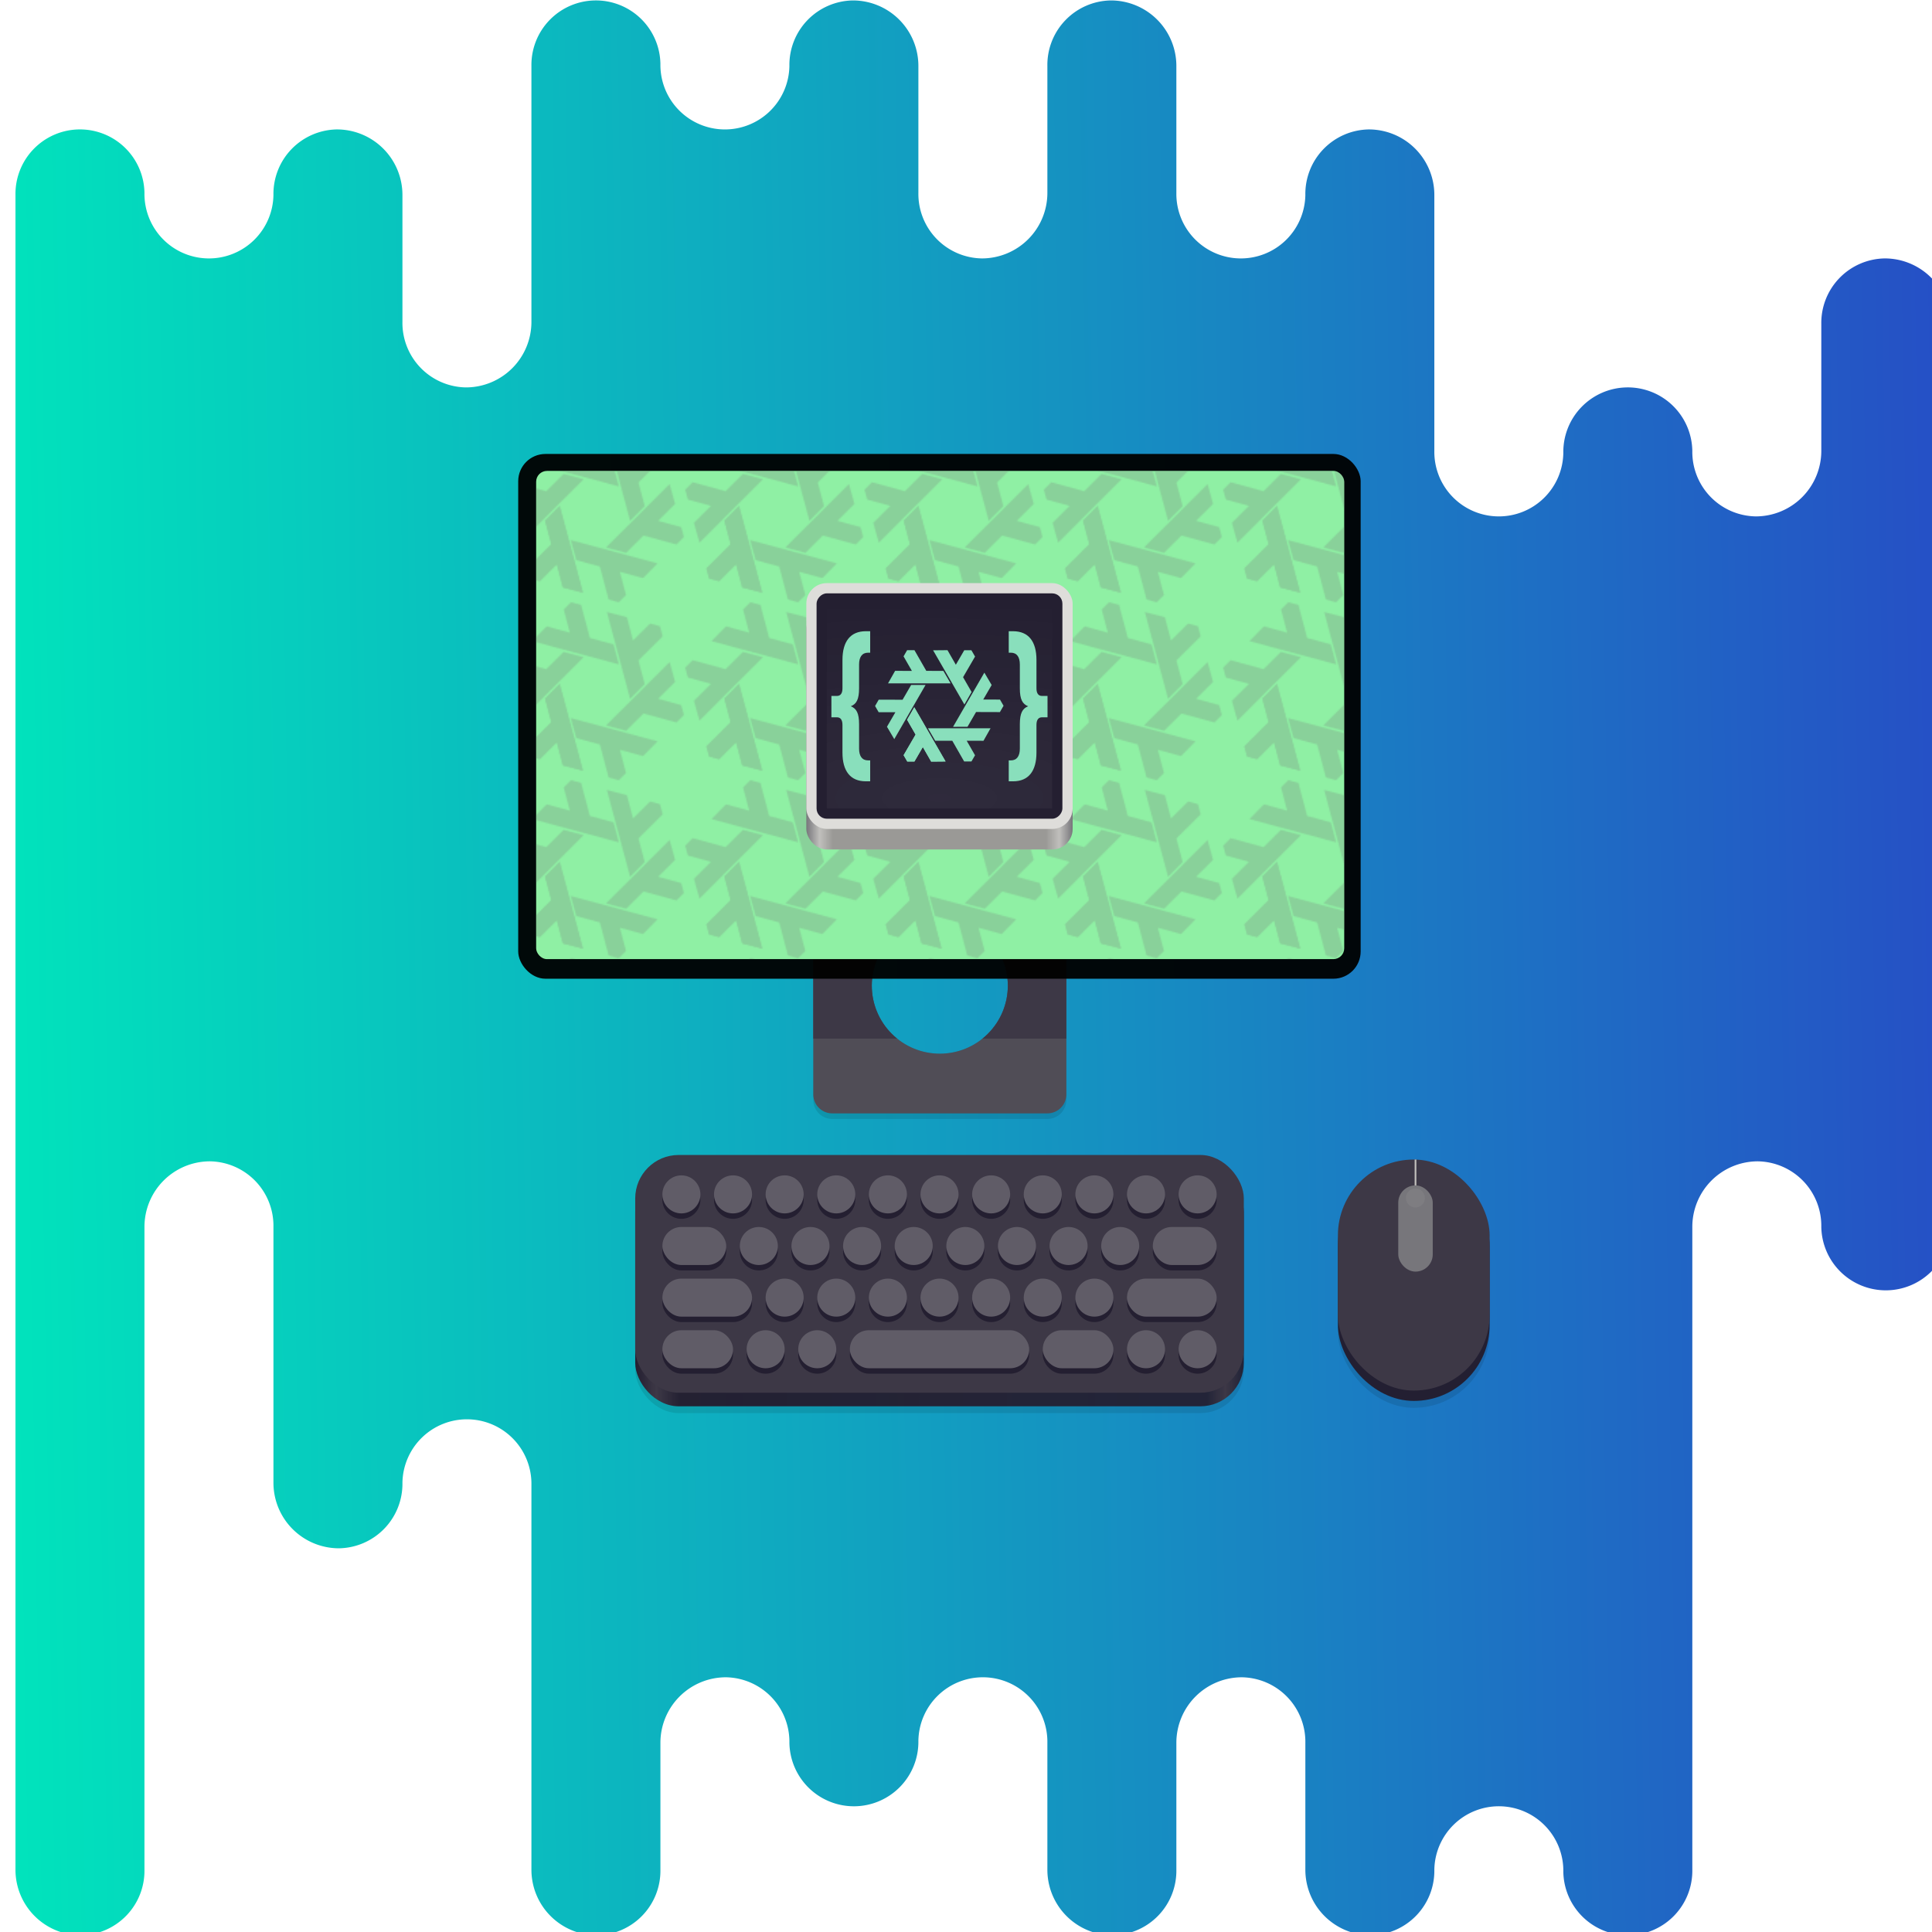 <?xml version="1.0" encoding="UTF-8" standalone="no"?>
<!-- Created with Inkscape (http://www.inkscape.org/) -->

<svg
   width="296.976mm"
   height="296.976mm"
   viewBox="0 0 296.976 296.976"
   version="1.1"
   id="svg5"
   inkscape:version="1.2.1 (9c6d41e410, 2022-07-14)"
   sodipodi:docname="packagemanager.svg"
   xml:space="preserve"
   xmlns:inkscape="http://www.inkscape.org/namespaces/inkscape"
   xmlns:sodipodi="http://sodipodi.sourceforge.net/DTD/sodipodi-0.dtd"
   xmlns:xlink="http://www.w3.org/1999/xlink"
   xmlns="http://www.w3.org/2000/svg"
   xmlns:svg="http://www.w3.org/2000/svg"><sodipodi:namedview
     id="namedview7"
     pagecolor="#505050"
     bordercolor="#eeeeee"
     borderopacity="1"
     inkscape:showpageshadow="0"
     inkscape:pageopacity="0"
     inkscape:pagecheckerboard="0"
     inkscape:deskcolor="#505050"
     inkscape:document-units="mm"
     showgrid="false"
     inkscape:zoom="0.16173406"
     inkscape:cx="-2640.1365"
     inkscape:cy="-302.96649"
     inkscape:window-width="2560"
     inkscape:window-height="1371"
     inkscape:window-x="0"
     inkscape:window-y="32"
     inkscape:window-maximized="1"
     inkscape:current-layer="layer3-5-4" /><defs
     id="defs2"><linearGradient
       inkscape:collect="always"
       id="linearGradient14157"><stop
         style="stop-color:#00e6bc;stop-opacity:1;"
         offset="0"
         id="stop14153" /><stop
         style="stop-color:#274ac6;stop-opacity:1;"
         offset="1"
         id="stop14155" /></linearGradient><linearGradient
       id="o"><stop
         style="stop-color:#241f31;stop-opacity:1"
         offset="0"
         id="stop14606" /><stop
         style="stop-color:#3d3846;stop-opacity:1"
         offset=".034"
         id="stop14608" /><stop
         style="stop-color:#241f31;stop-opacity:.988"
         offset=".073"
         id="stop14610" /><stop
         style="stop-color:#241f31;stop-opacity:.941"
         offset=".943"
         id="stop14612" /><stop
         style="stop-color:#3d3846;stop-opacity:1"
         offset=".973"
         id="stop14614" /><stop
         style="stop-color:#241f31;stop-opacity:.939"
         offset="1"
         id="stop14616" /></linearGradient><linearGradient
       id="linearGradient1001"
       inkscape:collect="always"><stop
         id="stop989"
         offset="0"
         style="stop-color:#77767b;stop-opacity:1" /><stop
         style="stop-color:#c0bfbc;stop-opacity:1"
         offset="0.05"
         id="stop991" /><stop
         id="stop993"
         offset="0.1"
         style="stop-color:#9a9996;stop-opacity:1" /><stop
         style="stop-color:#9a9996;stop-opacity:1"
         offset="0.9"
         id="stop995" /><stop
         id="stop997"
         offset="0.95"
         style="stop-color:#c0bfbc;stop-opacity:1" /><stop
         id="stop999"
         offset="1"
         style="stop-color:#77767b;stop-opacity:1" /></linearGradient><linearGradient
       id="linearGradient1020"
       inkscape:collect="always"><stop
         id="stop1016"
         offset="0"
         style="stop-color:#ffffff;stop-opacity:1;" /><stop
         id="stop1018"
         offset="1"
         style="stop-color:#ffffff;stop-opacity:0.094" /></linearGradient><pattern
       patternUnits="userSpaceOnUse"
       width="131.011"
       height="130.983"
       patternTransform="translate(-1339.119,909.132)"
       id="pattern7508"><g
         id="g554-8"
         transform="matrix(0.261,0.07,-0.07,0.261,15.247,-8.763)"
         style="display:inline;opacity:1;mix-blend-mode:normal;fill:#77767b;fill-opacity:1;enable-background:new"
         inkscape:label="nixlogo"><g
           id="layer6-9-9"
           inkscape:label="logo-guide"
           style="display:none;fill:#77767b;fill-opacity:1"
           transform="translate(-156.339,933.191)"><rect
             y="-958.028"
             x="132.651"
             height="484.304"
             width="550.416"
             id="rect5379-3-7"
             style="color:#000000;clip-rule:nonzero;display:inline;overflow:visible;visibility:visible;opacity:1;isolation:auto;mix-blend-mode:normal;color-interpolation:sRGB;color-interpolation-filters:linearRGB;solid-color:#000000;solid-opacity:1;fill:#77767b;fill-opacity:1;fill-rule:evenodd;stroke:none;stroke-width:3;stroke-linecap:butt;stroke-linejoin:round;stroke-miterlimit:4;stroke-dasharray:none;stroke-dashoffset:0;stroke-opacity:1;marker:none;color-rendering:auto;image-rendering:auto;shape-rendering:auto;text-rendering:auto;enable-background:accumulate"
             inkscape:export-filename="/home/tim/dev/nix/homepage/logo/nix-wiki.png"
             inkscape:export-xdpi="22.07"
             inkscape:export-ydpi="22.07" /><rect
             style="color:#000000;clip-rule:nonzero;display:inline;overflow:visible;visibility:visible;opacity:1;isolation:auto;mix-blend-mode:normal;color-interpolation:sRGB;color-interpolation-filters:linearRGB;solid-color:#000000;solid-opacity:1;fill:#77767b;fill-opacity:1;fill-rule:evenodd;stroke:none;stroke-width:3;stroke-linecap:butt;stroke-linejoin:round;stroke-miterlimit:4;stroke-dasharray:none;stroke-dashoffset:0;stroke-opacity:1;marker:none;color-rendering:auto;image-rendering:auto;shape-rendering:auto;text-rendering:auto;enable-background:accumulate"
             id="rect5372-6-3"
             width="501.944"
             height="434.304"
             x="156.123"
             y="-933.028"
             inkscape:export-filename="/home/tim/dev/nix/homepage/logo/nixos-logo-only-hires-print.png"
             inkscape:export-xdpi="212.2"
             inkscape:export-ydpi="212.2" /><rect
             style="color:#000000;clip-rule:nonzero;display:inline;overflow:visible;visibility:visible;opacity:1;isolation:auto;mix-blend-mode:normal;color-interpolation:sRGB;color-interpolation-filters:linearRGB;solid-color:#000000;solid-opacity:1;fill:#77767b;fill-opacity:1;fill-rule:evenodd;stroke:none;stroke-width:3;stroke-linecap:butt;stroke-linejoin:round;stroke-miterlimit:4;stroke-dasharray:none;stroke-dashoffset:0;stroke-opacity:1;marker:none;color-rendering:auto;image-rendering:auto;shape-rendering:auto;text-rendering:auto;enable-background:accumulate"
             id="rect5381-0-6"
             width="24.94"
             height="24.94"
             x="658.028"
             y="-958.04" /></g><g
           inkscape:label="print-logo"
           id="layer1-6-6-1"
           style="display:inline;fill:#77767b;fill-opacity:1"
           transform="translate(-156.339,933.191)"><path
             style="color:#000000;clip-rule:nonzero;display:inline;overflow:visible;visibility:visible;opacity:1;isolation:auto;mix-blend-mode:normal;color-interpolation:sRGB;color-interpolation-filters:linearRGB;solid-color:#000000;solid-opacity:1;fill:#77767b;fill-opacity:1;fill-rule:evenodd;stroke:none;stroke-width:3;stroke-linecap:butt;stroke-linejoin:round;stroke-miterlimit:4;stroke-dasharray:none;stroke-dashoffset:0;stroke-opacity:1;color-rendering:auto;image-rendering:auto;shape-rendering:auto;text-rendering:auto;enable-background:accumulate"
             d="m 309.404,-710.252 122.197,211.675 -56.157,0.527 -32.624,-56.869 -32.856,56.565 -27.902,-0.011 -14.291,-24.69 46.81,-80.49 -33.229,-57.826 z"
             id="path4861-2-2"
             inkscape:connector-curvature="0"
             sodipodi:nodetypes="cccccccccc" /><path
             style="color:#000000;clip-rule:nonzero;display:inline;overflow:visible;visibility:visible;opacity:1;isolation:auto;mix-blend-mode:normal;color-interpolation:sRGB;color-interpolation-filters:linearRGB;solid-color:#000000;solid-opacity:1;fill:#77767b;fill-opacity:1;fill-rule:evenodd;stroke:none;stroke-width:3;stroke-linecap:butt;stroke-linejoin:round;stroke-miterlimit:4;stroke-dasharray:none;stroke-dashoffset:0;stroke-opacity:1;color-rendering:auto;image-rendering:auto;shape-rendering:auto;text-rendering:auto;enable-background:accumulate"
             d="m 353.509,-797.443 -122.218,211.663 -28.535,-48.37 32.938,-56.688 -65.415,-0.172 -13.941,-24.17 14.236,-24.721 93.112,0.294 33.464,-57.69 z"
             id="use4863-6-9"
             inkscape:connector-curvature="0"
             sodipodi:nodetypes="cccccccccc" /><path
             style="color:#000000;clip-rule:nonzero;display:inline;overflow:visible;visibility:visible;opacity:1;isolation:auto;mix-blend-mode:normal;color-interpolation:sRGB;color-interpolation-filters:linearRGB;solid-color:#000000;solid-opacity:1;fill:#77767b;fill-opacity:1;fill-rule:evenodd;stroke:none;stroke-width:3;stroke-linecap:butt;stroke-linejoin:round;stroke-miterlimit:4;stroke-dasharray:none;stroke-dashoffset:0;stroke-opacity:1;color-rendering:auto;image-rendering:auto;shape-rendering:auto;text-rendering:auto;enable-background:accumulate"
             d="m 362.885,-628.243 244.414,0.012 -27.622,48.897 -65.562,-0.182 32.559,56.737 -13.961,24.159 -28.527,0.032 -46.301,-80.784 -66.693,-0.135 z"
             id="use4865-1-3"
             inkscape:connector-curvature="0"
             sodipodi:nodetypes="cccccccccc" /><path
             style="color:#000000;clip-rule:nonzero;display:inline;overflow:visible;visibility:visible;opacity:1;isolation:auto;mix-blend-mode:normal;color-interpolation:sRGB;color-interpolation-filters:linearRGB;solid-color:#000000;solid-opacity:1;fill:#77767b;fill-opacity:1;fill-rule:evenodd;stroke:none;stroke-width:3;stroke-linecap:butt;stroke-linejoin:round;stroke-miterlimit:4;stroke-dasharray:none;stroke-dashoffset:0;stroke-opacity:1;color-rendering:auto;image-rendering:auto;shape-rendering:auto;text-rendering:auto;enable-background:accumulate"
             d="m 505.143,-720.989 -122.197,-211.675 56.157,-0.527 32.624,56.869 32.856,-56.565 27.902,0.011 14.291,24.69 -46.81,80.49 33.229,57.826 z"
             id="use4867-8-1"
             inkscape:connector-curvature="0"
             sodipodi:nodetypes="cccccccccc" /><path
             sodipodi:nodetypes="cccccccccc"
             inkscape:connector-curvature="0"
             id="path4873-7-9"
             d="m 309.404,-710.252 122.197,211.675 -56.157,0.527 -32.624,-56.869 -32.856,56.565 -27.902,-0.011 -14.291,-24.69 46.81,-80.49 -33.229,-57.826 z"
             style="color:#000000;clip-rule:nonzero;display:inline;overflow:visible;visibility:visible;opacity:1;isolation:auto;mix-blend-mode:normal;color-interpolation:sRGB;color-interpolation-filters:linearRGB;solid-color:#000000;solid-opacity:1;fill:#77767b;fill-opacity:1;fill-rule:evenodd;stroke:none;stroke-width:3;stroke-linecap:butt;stroke-linejoin:round;stroke-miterlimit:4;stroke-dasharray:none;stroke-dashoffset:0;stroke-opacity:1;color-rendering:auto;image-rendering:auto;shape-rendering:auto;text-rendering:auto;enable-background:accumulate" /><path
             sodipodi:nodetypes="cccccccccc"
             inkscape:connector-curvature="0"
             id="use4875-9-4"
             d="m 451.336,-803.533 -244.414,-0.012 27.622,-48.897 65.562,0.182 -32.559,-56.737 13.961,-24.159 28.527,-0.032 46.301,80.784 66.693,0.135 z"
             style="color:#000000;clip-rule:nonzero;display:inline;overflow:visible;visibility:visible;opacity:1;isolation:auto;mix-blend-mode:normal;color-interpolation:sRGB;color-interpolation-filters:linearRGB;solid-color:#000000;solid-opacity:1;fill:#77767b;fill-opacity:1;fill-rule:evenodd;stroke:none;stroke-width:3;stroke-linecap:butt;stroke-linejoin:round;stroke-miterlimit:4;stroke-dasharray:none;stroke-dashoffset:0;stroke-opacity:1;color-rendering:auto;image-rendering:auto;shape-rendering:auto;text-rendering:auto;enable-background:accumulate" /><path
             sodipodi:nodetypes="cccccccccc"
             inkscape:connector-curvature="0"
             id="use4877-2-7"
             d="m 460.872,-633.842 122.218,-211.663 28.535,48.37 -32.938,56.688 65.415,0.172 13.941,24.17 -14.236,24.721 -93.112,-0.294 -33.464,57.69 z"
             style="color:#000000;clip-rule:nonzero;display:inline;overflow:visible;visibility:visible;opacity:1;isolation:auto;mix-blend-mode:normal;color-interpolation:sRGB;color-interpolation-filters:linearRGB;solid-color:#000000;solid-opacity:1;fill:#77767b;fill-opacity:1;fill-rule:evenodd;stroke:none;stroke-width:3;stroke-linecap:butt;stroke-linejoin:round;stroke-miterlimit:4;stroke-dasharray:none;stroke-dashoffset:0;stroke-opacity:1;color-rendering:auto;image-rendering:auto;shape-rendering:auto;text-rendering:auto;enable-background:accumulate" /><g
             id="layer2-7-0-8"
             inkscape:label="guides"
             style="display:none;fill:#77767b;fill-opacity:1"
             transform="translate(72.039,-1799.448)"><path
               d="M 460.606,594.729 209.742,594.729 84.31,377.474 209.742,160.219 l 250.864,1e-5 125.432,217.255 z"
               inkscape:randomized="0"
               inkscape:rounded="0"
               inkscape:flatsided="true"
               sodipodi:arg2="1.5707963"
               sodipodi:arg1="1.0471976"
               sodipodi:r2="217.25499"
               sodipodi:r1="250.86446"
               sodipodi:cy="377.47382"
               sodipodi:cx="335.17407"
               sodipodi:sides="6"
               id="path6032-2-4"
               style="color:#000000;display:inline;overflow:visible;visibility:visible;opacity:0.236;fill:#77767b;fill-opacity:1;fill-rule:nonzero;stroke:none;stroke-width:3;stroke-linecap:butt;stroke-linejoin:round;stroke-miterlimit:4;stroke-dasharray:none;stroke-dashoffset:0;stroke-opacity:1;marker:none;enable-background:accumulate"
               sodipodi:type="star" /><path
               transform="translate(0,-308.268)"
               sodipodi:type="star"
               style="color:#000000;display:inline;overflow:visible;visibility:visible;opacity:1;fill:#77767b;fill-opacity:1;fill-rule:nonzero;stroke:none;stroke-width:3;stroke-linecap:butt;stroke-linejoin:round;stroke-miterlimit:4;stroke-dasharray:none;stroke-dashoffset:0;stroke-opacity:1;marker:none;enable-background:accumulate"
               id="path5875-3-5"
               sodipodi:sides="6"
               sodipodi:cx="335.17407"
               sodipodi:cy="685.74158"
               sodipodi:r1="100.83495"
               sodipodi:r2="87.32563"
               sodipodi:arg1="1.0471976"
               sodipodi:arg2="1.5707963"
               inkscape:flatsided="true"
               inkscape:rounded="0"
               inkscape:randomized="0"
               d="m 385.592,773.067 -100.835,0 -50.417,-87.326 50.417,-87.326 100.835,10e-6 50.417,87.326 z" /><path
               transform="translate(0,-308.268)"
               sodipodi:nodetypes="ccccccccc"
               inkscape:connector-curvature="0"
               id="path5851-7-0"
               d="m 1216.559,938.534 123.055,228.14 -42.681,-1.262 -43.482,-79.772 -39.651,80.327 -32.688,-19.798 53.474,-100.285 -37.116,-73.89 z"
               style="fill:#77767b;fill-opacity:1;fill-rule:evenodd;stroke:none;stroke-width:3;stroke-linecap:butt;stroke-linejoin:round;stroke-miterlimit:4;stroke-dasharray:none;stroke-opacity:1" /><rect
               style="color:#000000;clip-rule:nonzero;display:inline;overflow:visible;visibility:visible;opacity:0.415;isolation:auto;mix-blend-mode:normal;color-interpolation:sRGB;color-interpolation-filters:linearRGB;solid-color:#000000;solid-opacity:1;fill:#77767b;fill-opacity:1;fill-rule:nonzero;stroke:none;stroke-width:3;stroke-linecap:butt;stroke-linejoin:round;stroke-miterlimit:4;stroke-dasharray:none;stroke-dashoffset:0;stroke-opacity:1;marker:none;color-rendering:auto;image-rendering:auto;shape-rendering:auto;text-rendering:auto;enable-background:accumulate"
               id="rect5884-5-3"
               width="48.835"
               height="226.229"
               x="-34.742"
               y="446.171"
               transform="rotate(-30)" /><path
               transform="translate(0,-308.268)"
               sodipodi:type="star"
               style="color:#000000;clip-rule:nonzero;display:inline;overflow:visible;visibility:visible;opacity:0.509;isolation:auto;mix-blend-mode:normal;color-interpolation:sRGB;color-interpolation-filters:linearRGB;solid-color:#000000;solid-opacity:1;fill:#77767b;fill-opacity:1;fill-rule:evenodd;stroke:none;stroke-width:3;stroke-linecap:butt;stroke-linejoin:round;stroke-miterlimit:4;stroke-dasharray:none;stroke-dashoffset:0;stroke-opacity:1;marker:none;color-rendering:auto;image-rendering:auto;shape-rendering:auto;text-rendering:auto;enable-background:accumulate"
               id="path3428-9-6"
               sodipodi:sides="6"
               sodipodi:cx="223.93674"
               sodipodi:cy="878.63831"
               sodipodi:r1="28.048939"
               sodipodi:r2="24.291094"
               sodipodi:arg1="0"
               sodipodi:arg2="0.52359878"
               inkscape:flatsided="true"
               inkscape:rounded="0"
               inkscape:randomized="0"
               d="m 251.986,878.638 -14.024,24.291 h -28.049 l -14.024,-24.291 14.024,-24.291 h 28.049 z" /><use
               x="0"
               y="0"
               xlink:href="#rect5884-5-3"
               id="use4252-2-1"
               transform="rotate(60,268.298,489.452)"
               width="100%"
               height="100%"
               style="fill:#77767b;fill-opacity:1" /><rect
               style="color:#000000;clip-rule:nonzero;display:inline;overflow:visible;visibility:visible;opacity:1;isolation:auto;mix-blend-mode:normal;color-interpolation:sRGB;color-interpolation-filters:linearRGB;solid-color:#000000;solid-opacity:1;fill:#77767b;fill-opacity:1;fill-rule:evenodd;stroke:none;stroke-width:1px;stroke-linecap:butt;stroke-linejoin:miter;stroke-miterlimit:4;stroke-dasharray:none;stroke-dashoffset:0;stroke-opacity:1;marker:none;color-rendering:auto;image-rendering:auto;shape-rendering:auto;text-rendering:auto;enable-background:accumulate"
               id="rect4254-2-0"
               width="5.395"
               height="115.126"
               x="545.71"
               y="467.07"
               transform="rotate(30,575.235,-154.134)" /></g></g></g></pattern><clipPath
       clipPathUnits="userSpaceOnUse"
       id="C-2"><path
         style="font-variation-settings:normal;display:block;opacity:1;vector-effect:none;fill:#77767b;fill-opacity:1;stroke:none;stroke-width:5.043;stroke-linecap:round;stroke-linejoin:miter;stroke-miterlimit:4;stroke-dasharray:none;stroke-dashoffset:0;stroke-opacity:1;marker:none;marker-start:none;marker-mid:none;marker-end:none;paint-order:normal;stop-color:#000000;stop-opacity:1"
         class="powerclip"
         d="M 399.306,389.64 H 684.462 V 797.682 H 399.306 Z m 216.553,258.086 a 73.976,73.976 0 0 0 -73.975,-73.975 73.976,73.976 0 0 0 -73.976,73.975 73.976,73.976 0 0 0 73.976,73.976 73.976,73.976 0 0 0 73.975,-73.976 z"
         id="path14803-5" /></clipPath><pattern
       patternUnits="userSpaceOnUse"
       width="131.011"
       height="130.983"
       patternTransform="translate(-1339.119,909.132)"
       id="pattern7508-8"><g
         id="g554-8-6"
         transform="matrix(0.261,0.07,-0.07,0.261,15.247,-8.763)"
         style="display:inline;opacity:1;mix-blend-mode:normal;fill:#77767b;fill-opacity:1;enable-background:new"
         inkscape:label="nixlogo"><g
           id="layer6-9-9-2"
           inkscape:label="logo-guide"
           style="display:none;fill:#77767b;fill-opacity:1"
           transform="translate(-156.339,933.191)"><rect
             y="-958.028"
             x="132.651"
             height="484.304"
             width="550.416"
             id="rect5379-3-7-8"
             style="color:#000000;clip-rule:nonzero;display:inline;overflow:visible;visibility:visible;opacity:1;isolation:auto;mix-blend-mode:normal;color-interpolation:sRGB;color-interpolation-filters:linearRGB;solid-color:#000000;solid-opacity:1;fill:#77767b;fill-opacity:1;fill-rule:evenodd;stroke:none;stroke-width:3;stroke-linecap:butt;stroke-linejoin:round;stroke-miterlimit:4;stroke-dasharray:none;stroke-dashoffset:0;stroke-opacity:1;marker:none;color-rendering:auto;image-rendering:auto;shape-rendering:auto;text-rendering:auto;enable-background:accumulate"
             inkscape:export-filename="/home/tim/dev/nix/homepage/logo/nix-wiki.png"
             inkscape:export-xdpi="22.07"
             inkscape:export-ydpi="22.07" /><rect
             style="color:#000000;clip-rule:nonzero;display:inline;overflow:visible;visibility:visible;opacity:1;isolation:auto;mix-blend-mode:normal;color-interpolation:sRGB;color-interpolation-filters:linearRGB;solid-color:#000000;solid-opacity:1;fill:#77767b;fill-opacity:1;fill-rule:evenodd;stroke:none;stroke-width:3;stroke-linecap:butt;stroke-linejoin:round;stroke-miterlimit:4;stroke-dasharray:none;stroke-dashoffset:0;stroke-opacity:1;marker:none;color-rendering:auto;image-rendering:auto;shape-rendering:auto;text-rendering:auto;enable-background:accumulate"
             id="rect5372-6-3-4"
             width="501.944"
             height="434.304"
             x="156.123"
             y="-933.028"
             inkscape:export-filename="/home/tim/dev/nix/homepage/logo/nixos-logo-only-hires-print.png"
             inkscape:export-xdpi="212.2"
             inkscape:export-ydpi="212.2" /><rect
             style="color:#000000;clip-rule:nonzero;display:inline;overflow:visible;visibility:visible;opacity:1;isolation:auto;mix-blend-mode:normal;color-interpolation:sRGB;color-interpolation-filters:linearRGB;solid-color:#000000;solid-opacity:1;fill:#77767b;fill-opacity:1;fill-rule:evenodd;stroke:none;stroke-width:3;stroke-linecap:butt;stroke-linejoin:round;stroke-miterlimit:4;stroke-dasharray:none;stroke-dashoffset:0;stroke-opacity:1;marker:none;color-rendering:auto;image-rendering:auto;shape-rendering:auto;text-rendering:auto;enable-background:accumulate"
             id="rect5381-0-6-7"
             width="24.94"
             height="24.94"
             x="658.028"
             y="-958.04" /></g><g
           inkscape:label="print-logo"
           id="layer1-6-6-1-2"
           style="display:inline;fill:#77767b;fill-opacity:1"
           transform="translate(-156.339,933.191)"><path
             style="color:#000000;clip-rule:nonzero;display:inline;overflow:visible;visibility:visible;opacity:1;isolation:auto;mix-blend-mode:normal;color-interpolation:sRGB;color-interpolation-filters:linearRGB;solid-color:#000000;solid-opacity:1;fill:#77767b;fill-opacity:1;fill-rule:evenodd;stroke:none;stroke-width:3;stroke-linecap:butt;stroke-linejoin:round;stroke-miterlimit:4;stroke-dasharray:none;stroke-dashoffset:0;stroke-opacity:1;color-rendering:auto;image-rendering:auto;shape-rendering:auto;text-rendering:auto;enable-background:accumulate"
             d="m 309.404,-710.252 122.197,211.675 -56.157,0.527 -32.624,-56.869 -32.856,56.565 -27.902,-0.011 -14.291,-24.69 46.81,-80.49 -33.229,-57.826 z"
             id="path4861-2-2-4"
             inkscape:connector-curvature="0"
             sodipodi:nodetypes="cccccccccc" /><path
             style="color:#000000;clip-rule:nonzero;display:inline;overflow:visible;visibility:visible;opacity:1;isolation:auto;mix-blend-mode:normal;color-interpolation:sRGB;color-interpolation-filters:linearRGB;solid-color:#000000;solid-opacity:1;fill:#77767b;fill-opacity:1;fill-rule:evenodd;stroke:none;stroke-width:3;stroke-linecap:butt;stroke-linejoin:round;stroke-miterlimit:4;stroke-dasharray:none;stroke-dashoffset:0;stroke-opacity:1;color-rendering:auto;image-rendering:auto;shape-rendering:auto;text-rendering:auto;enable-background:accumulate"
             d="m 353.509,-797.443 -122.218,211.663 -28.535,-48.37 32.938,-56.688 -65.415,-0.172 -13.941,-24.17 14.236,-24.721 93.112,0.294 33.464,-57.69 z"
             id="use4863-6-9-0"
             inkscape:connector-curvature="0"
             sodipodi:nodetypes="cccccccccc" /><path
             style="color:#000000;clip-rule:nonzero;display:inline;overflow:visible;visibility:visible;opacity:1;isolation:auto;mix-blend-mode:normal;color-interpolation:sRGB;color-interpolation-filters:linearRGB;solid-color:#000000;solid-opacity:1;fill:#77767b;fill-opacity:1;fill-rule:evenodd;stroke:none;stroke-width:3;stroke-linecap:butt;stroke-linejoin:round;stroke-miterlimit:4;stroke-dasharray:none;stroke-dashoffset:0;stroke-opacity:1;color-rendering:auto;image-rendering:auto;shape-rendering:auto;text-rendering:auto;enable-background:accumulate"
             d="m 362.885,-628.243 244.414,0.012 -27.622,48.897 -65.562,-0.182 32.559,56.737 -13.961,24.159 -28.527,0.032 -46.301,-80.784 -66.693,-0.135 z"
             id="use4865-1-3-6"
             inkscape:connector-curvature="0"
             sodipodi:nodetypes="cccccccccc" /><path
             style="color:#000000;clip-rule:nonzero;display:inline;overflow:visible;visibility:visible;opacity:1;isolation:auto;mix-blend-mode:normal;color-interpolation:sRGB;color-interpolation-filters:linearRGB;solid-color:#000000;solid-opacity:1;fill:#77767b;fill-opacity:1;fill-rule:evenodd;stroke:none;stroke-width:3;stroke-linecap:butt;stroke-linejoin:round;stroke-miterlimit:4;stroke-dasharray:none;stroke-dashoffset:0;stroke-opacity:1;color-rendering:auto;image-rendering:auto;shape-rendering:auto;text-rendering:auto;enable-background:accumulate"
             d="m 505.143,-720.989 -122.197,-211.675 56.157,-0.527 32.624,56.869 32.856,-56.565 27.902,0.011 14.291,24.69 -46.81,80.49 33.229,57.826 z"
             id="use4867-8-1-2"
             inkscape:connector-curvature="0"
             sodipodi:nodetypes="cccccccccc" /><path
             sodipodi:nodetypes="cccccccccc"
             inkscape:connector-curvature="0"
             id="path4873-7-9-9"
             d="m 309.404,-710.252 122.197,211.675 -56.157,0.527 -32.624,-56.869 -32.856,56.565 -27.902,-0.011 -14.291,-24.69 46.81,-80.49 -33.229,-57.826 z"
             style="color:#000000;clip-rule:nonzero;display:inline;overflow:visible;visibility:visible;opacity:1;isolation:auto;mix-blend-mode:normal;color-interpolation:sRGB;color-interpolation-filters:linearRGB;solid-color:#000000;solid-opacity:1;fill:#77767b;fill-opacity:1;fill-rule:evenodd;stroke:none;stroke-width:3;stroke-linecap:butt;stroke-linejoin:round;stroke-miterlimit:4;stroke-dasharray:none;stroke-dashoffset:0;stroke-opacity:1;color-rendering:auto;image-rendering:auto;shape-rendering:auto;text-rendering:auto;enable-background:accumulate" /><path
             sodipodi:nodetypes="cccccccccc"
             inkscape:connector-curvature="0"
             id="use4875-9-4-9"
             d="m 451.336,-803.533 -244.414,-0.012 27.622,-48.897 65.562,0.182 -32.559,-56.737 13.961,-24.159 28.527,-0.032 46.301,80.784 66.693,0.135 z"
             style="color:#000000;clip-rule:nonzero;display:inline;overflow:visible;visibility:visible;opacity:1;isolation:auto;mix-blend-mode:normal;color-interpolation:sRGB;color-interpolation-filters:linearRGB;solid-color:#000000;solid-opacity:1;fill:#77767b;fill-opacity:1;fill-rule:evenodd;stroke:none;stroke-width:3;stroke-linecap:butt;stroke-linejoin:round;stroke-miterlimit:4;stroke-dasharray:none;stroke-dashoffset:0;stroke-opacity:1;color-rendering:auto;image-rendering:auto;shape-rendering:auto;text-rendering:auto;enable-background:accumulate" /><path
             sodipodi:nodetypes="cccccccccc"
             inkscape:connector-curvature="0"
             id="use4877-2-7-0"
             d="m 460.872,-633.842 122.218,-211.663 28.535,48.37 -32.938,56.688 65.415,0.172 13.941,24.17 -14.236,24.721 -93.112,-0.294 -33.464,57.69 z"
             style="color:#000000;clip-rule:nonzero;display:inline;overflow:visible;visibility:visible;opacity:1;isolation:auto;mix-blend-mode:normal;color-interpolation:sRGB;color-interpolation-filters:linearRGB;solid-color:#000000;solid-opacity:1;fill:#77767b;fill-opacity:1;fill-rule:evenodd;stroke:none;stroke-width:3;stroke-linecap:butt;stroke-linejoin:round;stroke-miterlimit:4;stroke-dasharray:none;stroke-dashoffset:0;stroke-opacity:1;color-rendering:auto;image-rendering:auto;shape-rendering:auto;text-rendering:auto;enable-background:accumulate" /><g
             id="layer2-7-0-8-8"
             inkscape:label="guides"
             style="display:none;fill:#77767b;fill-opacity:1"
             transform="translate(72.039,-1799.448)"><path
               d="M 460.606,594.729 209.742,594.729 84.31,377.474 209.742,160.219 l 250.864,1e-5 125.432,217.255 z"
               inkscape:randomized="0"
               inkscape:rounded="0"
               inkscape:flatsided="true"
               sodipodi:arg2="1.5707963"
               sodipodi:arg1="1.0471976"
               sodipodi:r2="217.25499"
               sodipodi:r1="250.86446"
               sodipodi:cy="377.47382"
               sodipodi:cx="335.17407"
               sodipodi:sides="6"
               id="path6032-2-4-1"
               style="color:#000000;display:inline;overflow:visible;visibility:visible;opacity:0.236;fill:#77767b;fill-opacity:1;fill-rule:nonzero;stroke:none;stroke-width:3;stroke-linecap:butt;stroke-linejoin:round;stroke-miterlimit:4;stroke-dasharray:none;stroke-dashoffset:0;stroke-opacity:1;marker:none;enable-background:accumulate"
               sodipodi:type="star" /><path
               transform="translate(0,-308.268)"
               sodipodi:type="star"
               style="color:#000000;display:inline;overflow:visible;visibility:visible;opacity:1;fill:#77767b;fill-opacity:1;fill-rule:nonzero;stroke:none;stroke-width:3;stroke-linecap:butt;stroke-linejoin:round;stroke-miterlimit:4;stroke-dasharray:none;stroke-dashoffset:0;stroke-opacity:1;marker:none;enable-background:accumulate"
               id="path5875-3-5-3"
               sodipodi:sides="6"
               sodipodi:cx="335.17407"
               sodipodi:cy="685.74158"
               sodipodi:r1="100.83495"
               sodipodi:r2="87.32563"
               sodipodi:arg1="1.0471976"
               sodipodi:arg2="1.5707963"
               inkscape:flatsided="true"
               inkscape:rounded="0"
               inkscape:randomized="0"
               d="m 385.592,773.067 -100.835,0 -50.417,-87.326 50.417,-87.326 100.835,10e-6 50.417,87.326 z" /><path
               transform="translate(0,-308.268)"
               sodipodi:nodetypes="ccccccccc"
               inkscape:connector-curvature="0"
               id="path5851-7-0-1"
               d="m 1216.559,938.534 123.055,228.14 -42.681,-1.262 -43.482,-79.772 -39.651,80.327 -32.688,-19.798 53.474,-100.285 -37.116,-73.89 z"
               style="fill:#77767b;fill-opacity:1;fill-rule:evenodd;stroke:none;stroke-width:3;stroke-linecap:butt;stroke-linejoin:round;stroke-miterlimit:4;stroke-dasharray:none;stroke-opacity:1" /><rect
               style="color:#000000;clip-rule:nonzero;display:inline;overflow:visible;visibility:visible;opacity:0.415;isolation:auto;mix-blend-mode:normal;color-interpolation:sRGB;color-interpolation-filters:linearRGB;solid-color:#000000;solid-opacity:1;fill:#77767b;fill-opacity:1;fill-rule:nonzero;stroke:none;stroke-width:3;stroke-linecap:butt;stroke-linejoin:round;stroke-miterlimit:4;stroke-dasharray:none;stroke-dashoffset:0;stroke-opacity:1;marker:none;color-rendering:auto;image-rendering:auto;shape-rendering:auto;text-rendering:auto;enable-background:accumulate"
               id="rect5884-5-3-1"
               width="48.835"
               height="226.229"
               x="-34.742"
               y="446.171"
               transform="rotate(-30)" /><path
               transform="translate(0,-308.268)"
               sodipodi:type="star"
               style="color:#000000;clip-rule:nonzero;display:inline;overflow:visible;visibility:visible;opacity:0.509;isolation:auto;mix-blend-mode:normal;color-interpolation:sRGB;color-interpolation-filters:linearRGB;solid-color:#000000;solid-opacity:1;fill:#77767b;fill-opacity:1;fill-rule:evenodd;stroke:none;stroke-width:3;stroke-linecap:butt;stroke-linejoin:round;stroke-miterlimit:4;stroke-dasharray:none;stroke-dashoffset:0;stroke-opacity:1;marker:none;color-rendering:auto;image-rendering:auto;shape-rendering:auto;text-rendering:auto;enable-background:accumulate"
               id="path3428-9-6-0"
               sodipodi:sides="6"
               sodipodi:cx="223.93674"
               sodipodi:cy="878.63831"
               sodipodi:r1="28.048939"
               sodipodi:r2="24.291094"
               sodipodi:arg1="0"
               sodipodi:arg2="0.52359878"
               inkscape:flatsided="true"
               inkscape:rounded="0"
               inkscape:randomized="0"
               d="m 251.986,878.638 -14.024,24.291 h -28.049 l -14.024,-24.291 14.024,-24.291 h 28.049 z" /><use
               x="0"
               y="0"
               xlink:href="#rect5884-5-3-1"
               id="use4252-2-1-3"
               transform="rotate(60,268.298,489.452)"
               width="100%"
               height="100%"
               style="fill:#77767b;fill-opacity:1" /><rect
               style="color:#000000;clip-rule:nonzero;display:inline;overflow:visible;visibility:visible;opacity:1;isolation:auto;mix-blend-mode:normal;color-interpolation:sRGB;color-interpolation-filters:linearRGB;solid-color:#000000;solid-opacity:1;fill:#77767b;fill-opacity:1;fill-rule:evenodd;stroke:none;stroke-width:1px;stroke-linecap:butt;stroke-linejoin:miter;stroke-miterlimit:4;stroke-dasharray:none;stroke-dashoffset:0;stroke-opacity:1;marker:none;color-rendering:auto;image-rendering:auto;shape-rendering:auto;text-rendering:auto;enable-background:accumulate"
               id="rect4254-2-0-4"
               width="5.395"
               height="115.126"
               x="545.71"
               y="467.07"
               transform="rotate(30,575.235,-154.134)" /></g></g></g></pattern><linearGradient
       inkscape:collect="always"
       xlink:href="#linearGradient1001"
       id="linearGradient1559-0"
       gradientUnits="userSpaceOnUse"
       gradientTransform="matrix(0.25,0,0,0.25,-407.169,280.764)"
       x1="48"
       y1="44"
       x2="464"
       y2="44" /><radialGradient
       inkscape:collect="always"
       xlink:href="#linearGradient1020"
       id="radialGradient1561-3"
       gradientUnits="userSpaceOnUse"
       gradientTransform="matrix(-4.727,7.935912e-7,-3.0301491e-7,-1.636,645.714,-5.998)"
       cx="64"
       cy="194.19"
       fx="64"
       fy="194.19"
       r="44" /><linearGradient
       xlink:href="#o"
       id="W-0"
       x1="730"
       y1="725"
       x2="1170"
       y2="725"
       gradientUnits="userSpaceOnUse"
       gradientTransform="matrix(1.014,0,0,1,-12.909,5)" /><linearGradient
       inkscape:collect="always"
       xlink:href="#linearGradient14157"
       id="linearGradient951-1"
       x1="537.317"
       y1="982.292"
       x2="521.305"
       y2="24.901"
       gradientUnits="userSpaceOnUse" /><inkscape:path-effect
       effect="fillet_chamfer"
       id="path-effect255-8"
       is_visible="true"
       lpeversion="1"
       satellites_param="F,0,1,1,0,30.48,0,1 @ F,0,1,1,0,30.48,0,1 @ F,0,1,1,0,30.48,0,1 @ F,0,1,1,0,30.48,0,1 @ F,0,1,1,0,30.48,0,1 @ F,0,1,1,0,30.48,0,1 @ F,0,1,1,0,30.48,0,1 @ F,0,1,1,0,30.48,0,1 @ F,0,1,1,0,30.48,0,1 @ F,0,1,1,0,30.48,0,1 @ F,0,1,1,0,30.48,0,1 @ F,0,1,1,0,30.48,0,1 @ F,0,1,1,0,30.48,0,1 @ F,0,1,1,0,30.48,0,1 @ F,0,1,1,0,30.48,0,1 @ F,0,1,1,0,30.48,0,1 @ F,0,1,1,0,30.48,0,1 @ F,0,1,1,0,30.48,0,1 @ F,0,1,1,0,30.48,0,1 @ F,0,1,1,0,30.48,0,1 @ F,0,1,1,0,30.48,0,1 @ F,0,1,1,0,30.48,0,1 @ F,0,1,1,0,30.48,0,1 @ F,0,1,1,0,30.48,0,1 @ F,0,1,1,0,30.48,0,1 @ F,0,1,1,0,30.48,0,1 @ F,0,1,1,0,30.48,0,1 @ F,0,1,1,0,30.48,0,1 @ F,0,1,1,0,30.48,0,1 @ F,0,1,1,0,30.48,0,1 @ F,0,1,1,0,30.48,0,1 @ F,0,1,1,0,30.48,0,1 @ F,0,1,1,0,30.48,0,1 @ F,0,1,1,0,30.48,0,1 @ F,0,1,1,0,30.48,0,1 @ F,0,1,1,0,30.48,0,1 @ F,0,1,1,0,30.48,0,1 @ F,0,1,1,0,30.48,0,1 @ F,0,1,1,0,30.48,0,1 @ F,0,1,1,0,30.48,0,1 @ F,0,1,1,0,30.48,0,1 @ F,0,1,1,0,30.48,0,1 @ F,0,1,1,0,30.48,0,1 @ F,0,1,1,0,30.48,0,1 @ F,0,1,1,0,30.48,0,1 @ F,0,1,1,0,30.48,0,1 @ F,0,1,1,0,30.48,0,1 @ F,0,1,1,0,30.48,0,1 @ F,0,1,1,0,30.48,0,1 @ F,0,1,1,0,30.48,0,1 @ F,0,1,1,0,30.48,0,1 @ F,0,1,1,0,30.48,0,1 @ F,0,1,1,0,30.48,0,1 @ F,0,1,1,0,30.48,0,1 @ F,0,1,1,0,30.48,0,1 @ F,0,1,1,0,30.48,0,1 @ F,0,1,1,0,30.48,0,1 @ F,0,1,1,0,30.48,0,1 @ F,0,1,1,0,30.48,0,1 @ F,0,0,1,0,30.48,0,1"
       unit="px"
       method="auto"
       mode="F"
       radius="0"
       chamfer_steps="1"
       flexible="false"
       use_knot_distance="true"
       apply_no_radius="true"
       apply_with_radius="true"
       only_selected="false"
       hide_knots="false"
       nodesatellites_param="F,0,1,1,0,30.48,0,1 @ F,0,1,1,0,30.48,0,1 @ F,0,1,1,0,30.48,0,1 @ F,0,1,1,0,30.48,0,1 @ F,0,1,1,0,30.48,0,1 @ F,0,1,1,0,30.48,0,1 @ F,0,1,1,0,30.48,0,1 @ F,0,1,1,0,30.48,0,1 @ F,0,1,1,0,30.48,0,1 @ F,0,1,1,0,30.48,0,1 @ F,0,1,1,0,30.48,0,1 @ F,0,1,1,0,30.48,0,1 @ F,0,1,1,0,30.48,0,1 @ F,0,1,1,0,30.48,0,1 @ F,0,1,1,0,30.48,0,1 @ F,0,1,1,0,30.48,0,1 @ F,0,1,1,0,30.48,0,1 @ F,0,1,1,0,30.48,0,1 @ F,0,1,1,0,30.48,0,1 @ F,0,1,1,0,30.48,0,1 @ F,0,1,1,0,30.48,0,1 @ F,0,1,1,0,30.48,0,1 @ F,0,1,1,0,30.48,0,1 @ F,0,1,1,0,30.48,0,1 @ F,0,1,1,0,30.48,0,1 @ F,0,1,1,0,30.48,0,1 @ F,0,1,1,0,30.48,0,1 @ F,0,1,1,0,30.48,0,1 @ F,0,1,1,0,30.48,0,1 @ F,0,1,1,0,30.48,0,1 @ F,0,1,1,0,30.48,0,1 @ F,0,1,1,0,30.48,0,1 @ F,0,1,1,0,30.48,0,1 @ F,0,1,1,0,30.48,0,1 @ F,0,1,1,0,30.48,0,1 @ F,0,1,1,0,30.48,0,1 @ F,0,1,1,0,30.48,0,1 @ F,0,1,1,0,30.48,0,1 @ F,0,1,1,0,30.48,0,1 @ F,0,1,1,0,30.48,0,1 @ F,0,1,1,0,30.48,0,1 @ F,0,1,1,0,30.48,0,1 @ F,0,1,1,0,30.48,0,1 @ F,0,1,1,0,30.48,0,1 @ F,0,1,1,0,30.48,0,1 @ F,0,1,1,0,30.48,0,1 @ F,0,1,1,0,30.48,0,1 @ F,0,1,1,0,30.48,0,1 @ F,0,1,1,0,30.48,0,1 @ F,0,1,1,0,30.48,0,1 @ F,0,1,1,0,30.48,0,1 @ F,0,1,1,0,30.48,0,1 @ F,0,1,1,0,30.48,0,1 @ F,0,1,1,0,30.48,0,1 @ F,0,1,1,0,30.48,0,1 @ F,0,1,1,0,30.48,0,1 @ F,0,1,1,0,30.48,0,1 @ F,0,1,1,0,30.48,0,1 @ F,0,1,1,0,30.48,0,1 @ F,0,0,1,0,30.48,0,1" /><filter
       id="b-8"
       height="1"
       width="1"
       x="0"
       y="0"><feColorMatrix
         in="SourceGraphic"
         type="matrix"
         values="0 0 0 0 1 0 0 0 0 1 0 0 0 0 1 0 0 0 1 0"
         id="feColorMatrix32227" /></filter><filter
       id="c-7"
       height="1"
       width="1"
       x="0"
       y="0"><feColorMatrix
         in="SourceGraphic"
         type="matrix"
         values="0 0 0 0 1 0 0 0 0 1 0 0 0 0 1 0 0 0 1 0"
         id="feColorMatrix35213" /></filter><filter
       id="b-1"
       height="1"
       width="1"
       x="0"
       y="0"><feColorMatrix
         in="SourceGraphic"
         type="matrix"
         values="0 0 0 0 1 0 0 0 0 1 0 0 0 0 1 0 0 0 1 0"
         id="feColorMatrix36226" /></filter><filter
       id="c-9"
       height="1"
       width="1"
       x="0"
       y="0"><feColorMatrix
         in="SourceGraphic"
         type="matrix"
         values="0 0 0 0 1 0 0 0 0 1 0 0 0 0 1 0 0 0 1 0"
         id="feColorMatrix36689" /></filter></defs><g
     inkscape:label="Layer 1"
     inkscape:groupmode="layer"
     id="layer1"
     transform="translate(72.755,774.689)"><g
       style="display:inline"
       id="layer2-2-4"
       transform="matrix(0.265,0,0,0.265,-1560.867,-818.375)"
       inkscape:label="config"
       inkscape:export-filename="layer2-2-4.svg"
       inkscape:export-xdpi="600"
       inkscape:export-ydpi="600"><g
         id="layer3-5-4"
         inkscape:label="bg"
         style="display:inline"
         transform="matrix(0,1.247,-1.247,0,6821.612,90.284)"><path
           id="rect1115-7"
           style="font-variation-settings:normal;opacity:1;fill:url(#linearGradient951-1);fill-opacity:1;stroke:none;stroke-width:1.367;stroke-linecap:butt;stroke-linejoin:miter;stroke-miterlimit:4;stroke-dasharray:none;stroke-dashoffset:0;stroke-opacity:1;marker:none;stop-color:#000000;stop-opacity:1"
           d="M 180.004,90.48 A 30.004,30.004 44.082 0 0 210.484,120 h 59.039 A 30.48,30.48 45 0 1 300.004,150.48 30.004,30.004 135.918 0 1 269.523,180 30.004,30.004 134.082 0 0 240.004,210.48 30.004,30.004 44.082 0 0 270.484,240 30.004,30.004 45.918 0 1 300.004,270.48 30.004,30.004 135.918 0 1 269.523,300 H 150.484 A 30.48,30.48 135 0 0 120.004,330.48 30.004,30.004 44.082 0 0 150.484,360 30.004,30.004 45.918 0 1 180.004,390.48 30.004,30.004 135.918 0 1 149.523,420 H 90.484 A 30.48,30.48 135 0 0 60.004,450.48 30.004,30.004 44.082 0 0 90.484,480 H 149.523 A 30.48,30.48 45 0 1 180.004,510.48 30.004,30.004 135.918 0 1 149.523,540 H 90.484 A 30.48,30.48 135 0 0 60.004,570.48 30.004,30.004 44.082 0 0 90.484,600 30.004,30.004 45.918 0 1 120.004,630.48 30.004,30.004 135.918 0 1 89.523,660 30.004,30.004 134.082 0 0 60.004,690.48 30.004,30.004 44.082 0 0 90.484,720 H 209.523 A 30.48,30.48 45 0 1 240.004,750.48 30.004,30.004 135.918 0 1 209.523,780 H 150.484 A 30.48,30.48 135 0 0 120.004,810.48 30.004,30.004 44.082 0 0 150.484,840 30.004,30.004 45.918 0 1 180.004,870.48 30.004,30.004 135.918 0 1 149.523,900 30.004,30.004 134.082 0 0 120.004,930.48 30.004,30.004 44.082 0 0 150.484,960 H 929.523 A 30.48,30.48 135 0 0 960.004,929.52 30.004,30.004 44.082 0 0 929.523,900 H 630.484 A 30.48,30.48 45 0 1 600.004,869.52 30.004,30.004 135.918 0 1 630.484,840 H 749.523 A 30.48,30.48 135 0 0 780.004,809.52 30.004,30.004 44.082 0 0 749.523,780 30.004,30.004 45.918 0 1 720.004,749.52 30.004,30.004 135.918 0 1 750.484,720 H 929.523 A 30.48,30.48 135 0 0 960.004,689.52 30.004,30.004 44.082 0 0 929.523,660 H 870.484 A 30.48,30.48 45 0 1 840.004,629.52 30.004,30.004 135.918 0 1 870.484,600 30.004,30.004 134.082 0 0 900.004,569.52 30.004,30.004 44.082 0 0 869.523,540 30.004,30.004 45.918 0 1 840.004,509.52 30.004,30.004 135.918 0 1 870.484,480 h 59.039 A 30.48,30.48 135 0 0 960.004,449.52 30.004,30.004 44.082 0 0 929.523,420 H 870.484 A 30.48,30.48 45 0 1 840.004,389.52 30.004,30.004 135.918 0 1 870.484,360 h 59.039 A 30.48,30.48 135 0 0 960.004,329.52 30.004,30.004 44.082 0 0 929.523,300 30.004,30.004 45.918 0 1 900.004,269.52 30.004,30.004 135.918 0 1 930.484,240 30.004,30.004 134.082 0 0 960.004,209.52 30.004,30.004 44.082 0 0 929.523,180 l -299.039,0 A 30.48,30.48 45 0 1 600.004,149.52 30.004,30.004 135.918 0 1 630.484,120 30.004,30.004 134.082 0 0 660.004,89.52 30.004,30.004 44.082 0 0 629.523,60 l -419.039,0 a 30.48,30.48 135 0 0 -30.48,30.48 z"
           inkscape:path-effect="#path-effect255-8"
           inkscape:original-d="m 180.00385,60 v 60 h 120 v 60 h -60 v 60 h 60 v 60 h -180 v 60 h 60 v 60 h -120 v 60 h 120 v 60 H 60.003847 v 60 h 60.000003 v 60 h -60 v 60 h 180 v 60 h -120 v 60 h 60 v 60 h -60 v 60 h 840 v -60 h -360 v -60 h 180 v -60 h -60 v -60 h 240 v -60 h -120 v -60 h 60 v -60 h -60 v -60 h 120 v -60 h -120 v -60 h 120 v -60 h -60 v -60 h 60 v -60 h -360 v -60 h 60 V 60 Z"
           sodipodi:nodetypes="ccccccccccccccccccccccccccccccccccccccccccccccccccccccccccccc" /></g><g
         id="g10750-2"><g
           transform="matrix(0.788,0,0,0.788,5403.957,417.158)"
           id="g14954-6"
           inkscape:label="monitor"><g
             clip-path="url(#C-2)"
             transform="matrix(0.677,0,0,0.677,593.43,-33.158)"
             style="stroke-width:0.986"
             id="g14936-7"><path
               style="font-variation-settings:normal;opacity:1;fill:#000000;fill-opacity:0.102;stroke:none;stroke-width:4.96;stroke-linecap:round;stroke-linejoin:miter;stroke-miterlimit:4;stroke-dasharray:none;stroke-dashoffset:0;stroke-opacity:1;marker:none;marker-start:none;marker-mid:none;marker-end:none;paint-order:normal;stop-color:#000000;stop-opacity:1"
               d="m 424.979,482.036 h 233.81 a 20.628,20.628 0 0 1 20.673,20.673 v 269.3 a 20.628,20.628 0 0 1 -20.674,20.673 H 424.98 A 20.628,20.628 0 0 1 404.307,772.008 V 502.71 a 20.628,20.628 0 0 1 20.673,-20.673 z"
               id="path14930-5" /><path
               style="font-variation-settings:normal;opacity:1;fill:#504d56;fill-opacity:1;stroke:none;stroke-width:4.974;stroke-linecap:round;stroke-linejoin:miter;stroke-miterlimit:4;stroke-dasharray:none;stroke-dashoffset:0;stroke-opacity:1;marker:none;marker-start:none;marker-mid:none;marker-end:none;paint-order:normal;stop-color:#000000;stop-opacity:1"
               d="m 424.979,475.975 h 233.81 a 20.628,20.628 0 0 1 20.673,20.673 v 269.3 a 20.628,20.628 0 0 1 -20.674,20.673 H 424.98 A 20.628,20.628 0 0 1 404.307,765.947 V 496.65 a 20.628,20.628 0 0 1 20.673,-20.674 z"
               id="path14932-6" /><path
               style="fill:#3d3846;fill-opacity:1;stroke-width:0.986;stroke-linecap:round;stop-color:#000000"
               d="M 404.306,394.64 H 679.462 V 705.286 H 404.306 Z"
               id="path14934-9" /></g><rect
             style="opacity:1;fill:#000000;fill-opacity:0.953;stroke-width:3.567;stroke-linecap:square;stroke-linejoin:round;stroke-dashoffset:26.4"
             width="620.142"
             height="386.292"
             x="649.929"
             y="13.97"
             rx="20.071"
             ry="20.071"
             id="rect14938-8" /><g
             id="g5217-7"
             inkscape:label="background"><rect
               style="fill:#8ff0a4;fill-opacity:1;stroke:none;stroke-width:1.239;stroke-linecap:round;stop-color:#000000"
               width="594.827"
               height="359.374"
               x="663.14"
               y="26.459"
               id="rect14940-2"
               ry="7.967"
               rx="7.967" /><rect
               style="display:inline;opacity:0.258;mix-blend-mode:normal;fill:url(#pattern7508-8);fill-opacity:1;stroke:none;stroke-width:1.239;stroke-linecap:round;stop-color:#000000"
               width="594.827"
               height="359.374"
               x="663.14"
               y="26.459"
               id="rect14940-3-8"
               ry="7.967"
               rx="7.967" /></g><g
             id="g1557-2"
             transform="matrix(1.885,0,0,1.885,1606.917,-342.898)"
             style="display:inline;enable-background:new"><rect
               style="display:inline;fill:url(#linearGradient1559-0);fill-opacity:1;stroke:none;stroke-width:0.25;stroke-linecap:butt;stroke-linejoin:miter;stroke-miterlimit:4;stroke-dasharray:none;stroke-dashoffset:0;stroke-opacity:1;marker:none;marker-start:none;marker-mid:none;marker-end:none;paint-order:normal;enable-background:new"
               id="rect1543-9"
               width="104"
               height="94"
               x="-395.169"
               y="249.764"
               rx="8"
               ry="8" /><rect
               ry="8"
               rx="8"
               y="239.764"
               x="-395.169"
               height="96"
               width="104"
               id="rect1545-9"
               style="display:inline;fill:#deddda;fill-opacity:1;stroke:none;stroke-width:0.25;stroke-linecap:butt;stroke-linejoin:miter;stroke-miterlimit:4;stroke-dasharray:none;stroke-dashoffset:0;stroke-opacity:1;marker:none;marker-start:none;marker-mid:none;marker-end:none;paint-order:normal;enable-background:new" /><rect
               transform="scale(1,-1)"
               y="-331.764"
               x="-391.169"
               height="88"
               width="96"
               id="rect1547-6"
               style="display:inline;fill:#241f31;fill-opacity:1;stroke:none;stroke-width:0.011px;stroke-linecap:butt;stroke-linejoin:miter;stroke-miterlimit:4;stroke-dasharray:none;stroke-dashoffset:0;stroke-opacity:1;marker:none;marker-start:none;marker-mid:none;marker-end:none;paint-order:normal;enable-background:new"
               ry="4"
               rx="4" /><rect
               transform="scale(-1)"
               style="display:inline;opacity:0.05;fill:url(#radialGradient1561-3);fill-opacity:1;stroke:none;stroke-width:0.011px;stroke-linecap:butt;stroke-linejoin:miter;stroke-miterlimit:4;stroke-dasharray:none;stroke-dashoffset:0;stroke-opacity:1;marker:none;marker-start:none;marker-mid:none;marker-end:none;paint-order:normal;enable-background:new"
               id="rect1549-0"
               width="88"
               height="78"
               x="299.169"
               y="-327.764" /><g
               id="g1555-2"
               transform="translate(-409.169,53.765)"
               style="display:inline;fill:#ffffff;enable-background:new" /><g
               id="g933-7"
               style="display:inline;fill:#89dfbc;fill-opacity:1;stroke-width:1;stroke-dasharray:none;paint-order:stroke fill markers;enable-background:new"
               transform="matrix(1.291,0,0,1.402,-442.18,-30.293)"
               inkscape:label="g933"><path
                 style="font-style:normal;font-variant:normal;font-weight:bold;font-stretch:normal;font-size:medium;line-height:1.25;font-family:Montserrat;-inkscape-font-specification:'Montserrat, Bold';font-variant-ligatures:normal;font-variant-caps:normal;font-variant-numeric:normal;font-feature-settings:normal;text-align:start;letter-spacing:0px;word-spacing:0px;writing-mode:lr-tb;text-anchor:start;fill:#89dfbc;fill-opacity:1;stroke:none;stroke-width:1;stroke-dasharray:none;paint-order:stroke fill markers"
                 d="m 55.729,206.021 v 5.979 h -0.627 c -1.834,0 -2.732,1.206 -2.732,3.305 v 6.616 c 0,3.082 -0.786,4.378 -2.507,5.003 1.721,0.625 2.507,1.92 2.507,5.002 v 6.768 c 0,2.099 0.898,3.305 2.732,3.305 h 0.627 v 5.828 H 54.417 c -4.678,0 -7.073,-2.859 -7.073,-7.995 v -7.731 c 0,-1.429 -0.636,-2.104 -1.647,-2.1 L 44,230 v -5.958 l 1.698,0.002 c 1.01,0.001 1.647,-0.67 1.647,-2.1 v -7.928 c 0,-5.137 2.395,-7.995 7.073,-7.995 z"
                 id="path977-6" /><path
                 id="path7718-7-0-1"
                 d="m 97.641,206.021 v 5.979 h 0.627 c 1.834,0 2.732,1.206 2.732,3.305 v 6.616 c 0,3.082 0.786,4.378 2.507,5.003 -1.721,0.625 -2.507,1.92 -2.507,5.002 v 6.768 c 0,2.099 -0.898,3.305 -2.732,3.305 h -0.627 v 5.828 h 1.312 c 4.678,0 7.073,-2.859 7.073,-7.995 v -7.731 c 0,-1.429 0.636,-2.104 1.647,-2.1 l 1.698,-0.001 v -5.958 l -1.698,0.002 c -1.01,0.001 -1.647,-0.67 -1.647,-2.1 v -7.928 c 0,-5.137 -2.395,-7.995 -7.073,-7.995 z"
                 style="font-style:normal;font-variant:normal;font-weight:bold;font-stretch:normal;font-size:medium;line-height:1.25;font-family:Montserrat;-inkscape-font-specification:'Montserrat, Bold';font-variant-ligatures:normal;font-variant-caps:normal;font-variant-numeric:normal;font-feature-settings:normal;text-align:start;letter-spacing:0px;word-spacing:0px;writing-mode:lr-tb;text-anchor:start;fill:#89dfbc;fill-opacity:1;stroke:none;stroke-width:1;stroke-dasharray:none;paint-order:stroke fill markers" /></g><g
               id="g554-3"
               transform="matrix(0.1,0,0,0.1,-368.322,265.948)"
               style="display:inline;fill:#89dfbc;fill-opacity:1;enable-background:new"
               inkscape:label="nixlogo"><g
                 id="layer6-9-2"
                 inkscape:label="logo-guide"
                 style="display:none;fill:#89dfbc;fill-opacity:1"
                 transform="translate(-156.339,933.191)"><rect
                   y="-958.028"
                   x="132.651"
                   height="484.304"
                   width="550.416"
                   id="rect5379-3-1"
                   style="color:#000000;clip-rule:nonzero;display:inline;overflow:visible;visibility:visible;opacity:1;isolation:auto;mix-blend-mode:normal;color-interpolation:sRGB;color-interpolation-filters:linearRGB;solid-color:#000000;solid-opacity:1;fill:#89dfbc;fill-opacity:1;fill-rule:evenodd;stroke:none;stroke-width:3;stroke-linecap:butt;stroke-linejoin:round;stroke-miterlimit:4;stroke-dasharray:none;stroke-dashoffset:0;stroke-opacity:1;marker:none;color-rendering:auto;image-rendering:auto;shape-rendering:auto;text-rendering:auto;enable-background:accumulate"
                   inkscape:export-filename="/home/tim/dev/nix/homepage/logo/nix-wiki.png"
                   inkscape:export-xdpi="22.07"
                   inkscape:export-ydpi="22.07" /><rect
                   style="color:#000000;clip-rule:nonzero;display:inline;overflow:visible;visibility:visible;opacity:1;isolation:auto;mix-blend-mode:normal;color-interpolation:sRGB;color-interpolation-filters:linearRGB;solid-color:#000000;solid-opacity:1;fill:#89dfbc;fill-opacity:1;fill-rule:evenodd;stroke:none;stroke-width:3;stroke-linecap:butt;stroke-linejoin:round;stroke-miterlimit:4;stroke-dasharray:none;stroke-dashoffset:0;stroke-opacity:1;marker:none;color-rendering:auto;image-rendering:auto;shape-rendering:auto;text-rendering:auto;enable-background:accumulate"
                   id="rect5372-6-5"
                   width="501.944"
                   height="434.304"
                   x="156.123"
                   y="-933.028"
                   inkscape:export-filename="/home/tim/dev/nix/homepage/logo/nixos-logo-only-hires-print.png"
                   inkscape:export-xdpi="212.2"
                   inkscape:export-ydpi="212.2" /><rect
                   style="color:#000000;clip-rule:nonzero;display:inline;overflow:visible;visibility:visible;opacity:1;isolation:auto;mix-blend-mode:normal;color-interpolation:sRGB;color-interpolation-filters:linearRGB;solid-color:#000000;solid-opacity:1;fill:#89dfbc;fill-opacity:1;fill-rule:evenodd;stroke:none;stroke-width:3;stroke-linecap:butt;stroke-linejoin:round;stroke-miterlimit:4;stroke-dasharray:none;stroke-dashoffset:0;stroke-opacity:1;marker:none;color-rendering:auto;image-rendering:auto;shape-rendering:auto;text-rendering:auto;enable-background:accumulate"
                   id="rect5381-0-9"
                   width="24.94"
                   height="24.94"
                   x="658.028"
                   y="-958.04" /></g><g
                 inkscape:label="print-logo"
                 id="layer1-6-6-9"
                 style="display:inline;fill:#89dfbc;fill-opacity:1"
                 transform="translate(-156.339,933.191)"><path
                   style="color:#000000;clip-rule:nonzero;display:inline;overflow:visible;visibility:visible;opacity:1;isolation:auto;mix-blend-mode:normal;color-interpolation:sRGB;color-interpolation-filters:linearRGB;solid-color:#000000;solid-opacity:1;fill:#89dfbc;fill-opacity:1;fill-rule:evenodd;stroke:none;stroke-width:3;stroke-linecap:butt;stroke-linejoin:round;stroke-miterlimit:4;stroke-dasharray:none;stroke-dashoffset:0;stroke-opacity:1;color-rendering:auto;image-rendering:auto;shape-rendering:auto;text-rendering:auto;enable-background:accumulate"
                   d="m 309.404,-710.252 122.197,211.675 -56.157,0.527 -32.624,-56.869 -32.856,56.565 -27.902,-0.011 -14.291,-24.69 46.81,-80.49 -33.229,-57.826 z"
                   id="path4861-2-1"
                   inkscape:connector-curvature="0"
                   sodipodi:nodetypes="cccccccccc" /><path
                   style="color:#000000;clip-rule:nonzero;display:inline;overflow:visible;visibility:visible;opacity:1;isolation:auto;mix-blend-mode:normal;color-interpolation:sRGB;color-interpolation-filters:linearRGB;solid-color:#000000;solid-opacity:1;fill:#89dfbc;fill-opacity:1;fill-rule:evenodd;stroke:none;stroke-width:3;stroke-linecap:butt;stroke-linejoin:round;stroke-miterlimit:4;stroke-dasharray:none;stroke-dashoffset:0;stroke-opacity:1;color-rendering:auto;image-rendering:auto;shape-rendering:auto;text-rendering:auto;enable-background:accumulate"
                   d="m 353.509,-797.443 -122.218,211.663 -28.535,-48.37 32.938,-56.688 -65.415,-0.172 -13.941,-24.17 14.236,-24.721 93.112,0.294 33.464,-57.69 z"
                   id="use4863-6-4"
                   inkscape:connector-curvature="0"
                   sodipodi:nodetypes="cccccccccc" /><path
                   style="color:#000000;clip-rule:nonzero;display:inline;overflow:visible;visibility:visible;opacity:1;isolation:auto;mix-blend-mode:normal;color-interpolation:sRGB;color-interpolation-filters:linearRGB;solid-color:#000000;solid-opacity:1;fill:#89dfbc;fill-opacity:1;fill-rule:evenodd;stroke:none;stroke-width:3;stroke-linecap:butt;stroke-linejoin:round;stroke-miterlimit:4;stroke-dasharray:none;stroke-dashoffset:0;stroke-opacity:1;color-rendering:auto;image-rendering:auto;shape-rendering:auto;text-rendering:auto;enable-background:accumulate"
                   d="m 362.885,-628.243 244.414,0.012 -27.622,48.897 -65.562,-0.182 32.559,56.737 -13.961,24.159 -28.527,0.032 -46.301,-80.784 -66.693,-0.135 z"
                   id="use4865-1-9"
                   inkscape:connector-curvature="0"
                   sodipodi:nodetypes="cccccccccc" /><path
                   style="color:#000000;clip-rule:nonzero;display:inline;overflow:visible;visibility:visible;opacity:1;isolation:auto;mix-blend-mode:normal;color-interpolation:sRGB;color-interpolation-filters:linearRGB;solid-color:#000000;solid-opacity:1;fill:#89dfbc;fill-opacity:1;fill-rule:evenodd;stroke:none;stroke-width:3;stroke-linecap:butt;stroke-linejoin:round;stroke-miterlimit:4;stroke-dasharray:none;stroke-dashoffset:0;stroke-opacity:1;color-rendering:auto;image-rendering:auto;shape-rendering:auto;text-rendering:auto;enable-background:accumulate"
                   d="m 505.143,-720.989 -122.197,-211.675 56.157,-0.527 32.624,56.869 32.856,-56.565 27.902,0.011 14.291,24.69 -46.81,80.49 33.229,57.826 z"
                   id="use4867-8-10"
                   inkscape:connector-curvature="0"
                   sodipodi:nodetypes="cccccccccc" /><path
                   sodipodi:nodetypes="cccccccccc"
                   inkscape:connector-curvature="0"
                   id="path4873-7-7"
                   d="m 309.404,-710.252 122.197,211.675 -56.157,0.527 -32.624,-56.869 -32.856,56.565 -27.902,-0.011 -14.291,-24.69 46.81,-80.49 -33.229,-57.826 z"
                   style="color:#000000;clip-rule:nonzero;display:inline;overflow:visible;visibility:visible;opacity:1;isolation:auto;mix-blend-mode:normal;color-interpolation:sRGB;color-interpolation-filters:linearRGB;solid-color:#000000;solid-opacity:1;fill:#89dfbc;fill-opacity:1;fill-rule:evenodd;stroke:none;stroke-width:3;stroke-linecap:butt;stroke-linejoin:round;stroke-miterlimit:4;stroke-dasharray:none;stroke-dashoffset:0;stroke-opacity:1;color-rendering:auto;image-rendering:auto;shape-rendering:auto;text-rendering:auto;enable-background:accumulate" /><path
                   sodipodi:nodetypes="cccccccccc"
                   inkscape:connector-curvature="0"
                   id="use4875-9-5"
                   d="m 451.336,-803.533 -244.414,-0.012 27.622,-48.897 65.562,0.182 -32.559,-56.737 13.961,-24.159 28.527,-0.032 46.301,80.784 66.693,0.135 z"
                   style="color:#000000;clip-rule:nonzero;display:inline;overflow:visible;visibility:visible;opacity:1;isolation:auto;mix-blend-mode:normal;color-interpolation:sRGB;color-interpolation-filters:linearRGB;solid-color:#000000;solid-opacity:1;fill:#89dfbc;fill-opacity:1;fill-rule:evenodd;stroke:none;stroke-width:3;stroke-linecap:butt;stroke-linejoin:round;stroke-miterlimit:4;stroke-dasharray:none;stroke-dashoffset:0;stroke-opacity:1;color-rendering:auto;image-rendering:auto;shape-rendering:auto;text-rendering:auto;enable-background:accumulate" /><path
                   sodipodi:nodetypes="cccccccccc"
                   inkscape:connector-curvature="0"
                   id="use4877-2-8"
                   d="m 460.872,-633.842 122.218,-211.663 28.535,48.37 -32.938,56.688 65.415,0.172 13.941,24.17 -14.236,24.721 -93.112,-0.294 -33.464,57.69 z"
                   style="color:#000000;clip-rule:nonzero;display:inline;overflow:visible;visibility:visible;opacity:1;isolation:auto;mix-blend-mode:normal;color-interpolation:sRGB;color-interpolation-filters:linearRGB;solid-color:#000000;solid-opacity:1;fill:#89dfbc;fill-opacity:1;fill-rule:evenodd;stroke:none;stroke-width:3;stroke-linecap:butt;stroke-linejoin:round;stroke-miterlimit:4;stroke-dasharray:none;stroke-dashoffset:0;stroke-opacity:1;color-rendering:auto;image-rendering:auto;shape-rendering:auto;text-rendering:auto;enable-background:accumulate" /><g
                   id="layer2-7-0-7"
                   inkscape:label="guides"
                   style="display:none;fill:#89dfbc;fill-opacity:1"
                   transform="translate(72.039,-1799.448)"><path
                     d="M 460.606,594.729 209.742,594.729 84.31,377.474 209.742,160.219 l 250.864,1e-5 125.432,217.255 z"
                     inkscape:randomized="0"
                     inkscape:rounded="0"
                     inkscape:flatsided="true"
                     sodipodi:arg2="1.5707963"
                     sodipodi:arg1="1.0471976"
                     sodipodi:r2="217.25499"
                     sodipodi:r1="250.86446"
                     sodipodi:cy="377.47382"
                     sodipodi:cx="335.17407"
                     sodipodi:sides="6"
                     id="path6032-2-0"
                     style="color:#000000;display:inline;overflow:visible;visibility:visible;opacity:0.236;fill:#89dfbc;fill-opacity:1;fill-rule:nonzero;stroke:none;stroke-width:3;stroke-linecap:butt;stroke-linejoin:round;stroke-miterlimit:4;stroke-dasharray:none;stroke-dashoffset:0;stroke-opacity:1;marker:none;enable-background:accumulate"
                     sodipodi:type="star" /><path
                     transform="translate(0,-308.268)"
                     sodipodi:type="star"
                     style="color:#000000;display:inline;overflow:visible;visibility:visible;opacity:1;fill:#89dfbc;fill-opacity:1;fill-rule:nonzero;stroke:none;stroke-width:3;stroke-linecap:butt;stroke-linejoin:round;stroke-miterlimit:4;stroke-dasharray:none;stroke-dashoffset:0;stroke-opacity:1;marker:none;enable-background:accumulate"
                     id="path5875-3-4"
                     sodipodi:sides="6"
                     sodipodi:cx="335.17407"
                     sodipodi:cy="685.74158"
                     sodipodi:r1="100.83495"
                     sodipodi:r2="87.32563"
                     sodipodi:arg1="1.0471976"
                     sodipodi:arg2="1.5707963"
                     inkscape:flatsided="true"
                     inkscape:rounded="0"
                     inkscape:randomized="0"
                     d="m 385.592,773.067 -100.835,0 -50.417,-87.326 50.417,-87.326 100.835,10e-6 50.417,87.326 z" /><path
                     transform="translate(0,-308.268)"
                     sodipodi:nodetypes="ccccccccc"
                     inkscape:connector-curvature="0"
                     id="path5851-7-8"
                     d="m 1216.559,938.534 123.055,228.14 -42.681,-1.262 -43.482,-79.772 -39.651,80.327 -32.688,-19.798 53.474,-100.285 -37.116,-73.89 z"
                     style="fill:#89dfbc;fill-opacity:1;fill-rule:evenodd;stroke:none;stroke-width:3;stroke-linecap:butt;stroke-linejoin:round;stroke-miterlimit:4;stroke-dasharray:none;stroke-opacity:1" /><rect
                     style="color:#000000;clip-rule:nonzero;display:inline;overflow:visible;visibility:visible;opacity:0.415;isolation:auto;mix-blend-mode:normal;color-interpolation:sRGB;color-interpolation-filters:linearRGB;solid-color:#000000;solid-opacity:1;fill:#89dfbc;fill-opacity:1;fill-rule:nonzero;stroke:none;stroke-width:3;stroke-linecap:butt;stroke-linejoin:round;stroke-miterlimit:4;stroke-dasharray:none;stroke-dashoffset:0;stroke-opacity:1;marker:none;color-rendering:auto;image-rendering:auto;shape-rendering:auto;text-rendering:auto;enable-background:accumulate"
                     id="rect5884-5-0"
                     width="48.835"
                     height="226.229"
                     x="-34.742"
                     y="446.171"
                     transform="rotate(-30)" /><path
                     transform="translate(0,-308.268)"
                     sodipodi:type="star"
                     style="color:#000000;clip-rule:nonzero;display:inline;overflow:visible;visibility:visible;opacity:0.509;isolation:auto;mix-blend-mode:normal;color-interpolation:sRGB;color-interpolation-filters:linearRGB;solid-color:#000000;solid-opacity:1;fill:#89dfbc;fill-opacity:1;fill-rule:evenodd;stroke:none;stroke-width:3;stroke-linecap:butt;stroke-linejoin:round;stroke-miterlimit:4;stroke-dasharray:none;stroke-dashoffset:0;stroke-opacity:1;marker:none;color-rendering:auto;image-rendering:auto;shape-rendering:auto;text-rendering:auto;enable-background:accumulate"
                     id="path3428-9-4"
                     sodipodi:sides="6"
                     sodipodi:cx="223.93674"
                     sodipodi:cy="878.63831"
                     sodipodi:r1="28.048939"
                     sodipodi:r2="24.291094"
                     sodipodi:arg1="0"
                     sodipodi:arg2="0.52359878"
                     inkscape:flatsided="true"
                     inkscape:rounded="0"
                     inkscape:randomized="0"
                     d="m 251.986,878.638 -14.024,24.291 h -28.049 l -14.024,-24.291 14.024,-24.291 h 28.049 z" /><use
                     x="0"
                     y="0"
                     xlink:href="#rect5884-5-0"
                     id="use4252-2-2"
                     transform="rotate(60,268.298,489.452)"
                     width="100%"
                     height="100%"
                     style="fill:#89dfbc;fill-opacity:1" /><rect
                     style="color:#000000;clip-rule:nonzero;display:inline;overflow:visible;visibility:visible;opacity:1;isolation:auto;mix-blend-mode:normal;color-interpolation:sRGB;color-interpolation-filters:linearRGB;solid-color:#000000;solid-opacity:1;fill:#89dfbc;fill-opacity:1;fill-rule:evenodd;stroke:none;stroke-width:1px;stroke-linecap:butt;stroke-linejoin:miter;stroke-miterlimit:4;stroke-dasharray:none;stroke-dashoffset:0;stroke-opacity:1;marker:none;color-rendering:auto;image-rendering:auto;shape-rendering:auto;text-rendering:auto;enable-background:accumulate"
                     id="rect4254-2-9"
                     width="5.395"
                     height="115.126"
                     x="545.71"
                     y="467.07"
                     transform="rotate(30,575.235,-154.134)" /></g></g></g></g></g><g
           transform="matrix(0.788,0,0,0.788,5411.1,409.283)"
           id="g15956-6"
           inkscape:label="keyboard"><rect
             style="fill:#000000;fill-opacity:0.1;stroke-width:2.667;stroke-linecap:square;stroke-linejoin:round;stroke-dashoffset:26.4"
             width="448"
             height="175"
             x="727"
             y="555"
             rx="32"
             ry="32"
             id="rect15800-1" /><rect
             style="fill:url(#W-0);fill-opacity:1;stroke-width:2.667;stroke-linecap:square;stroke-linejoin:round;stroke-dashoffset:26.4"
             width="448"
             height="175"
             x="727"
             y="550"
             rx="32"
             ry="32"
             id="rect15802-0" /><rect
             style="fill:#3d3846;fill-opacity:1;stroke-width:2.667;stroke-linecap:square;stroke-linejoin:round;stroke-dashoffset:26.4"
             width="448"
             height="175"
             x="-1175"
             y="-715"
             rx="32"
             ry="32"
             transform="scale(-1)"
             id="rect15804-4" /><g
             transform="translate(0,4)"
             style="fill:#241f31;fill-opacity:1"
             id="g15880-2"><rect
               style="fill:#241f31;fill-opacity:1;stroke-width:2.646;stroke-linecap:square;stroke-linejoin:round;stroke-dashoffset:26.4"
               width="47"
               height="28"
               x="747"
               y="593"
               rx="14"
               ry="14"
               id="rect15806-2" /><circle
               style="fill:#241f31;fill-opacity:1;stroke-width:2.646;stroke-linecap:square;stroke-linejoin:round;stroke-dashoffset:26.4"
               cx="761"
               cy="569"
               r="14"
               id="circle15808-2" /><circle
               style="fill:#241f31;fill-opacity:1;stroke-width:2.646;stroke-linecap:square;stroke-linejoin:round;stroke-dashoffset:26.4"
               cx="799"
               cy="569"
               r="14"
               id="circle15810-0" /><circle
               style="fill:#241f31;fill-opacity:1;stroke-width:2.646;stroke-linecap:square;stroke-linejoin:round;stroke-dashoffset:26.4"
               cx="837"
               cy="569"
               r="14"
               id="circle15812-5" /><circle
               style="fill:#241f31;fill-opacity:1;stroke-width:2.646;stroke-linecap:square;stroke-linejoin:round;stroke-dashoffset:26.4"
               cx="875"
               cy="569"
               r="14"
               id="circle15814-5" /><circle
               style="fill:#241f31;fill-opacity:1;stroke-width:2.646;stroke-linecap:square;stroke-linejoin:round;stroke-dashoffset:26.4"
               cx="913"
               cy="569"
               r="14"
               id="circle15816-2" /><circle
               style="fill:#241f31;fill-opacity:1;stroke-width:2.646;stroke-linecap:square;stroke-linejoin:round;stroke-dashoffset:26.4"
               cx="951"
               cy="569"
               r="14"
               id="circle15818-9" /><circle
               style="fill:#241f31;fill-opacity:1;stroke-width:2.646;stroke-linecap:square;stroke-linejoin:round;stroke-dashoffset:26.4"
               cx="989"
               cy="569"
               r="14"
               id="circle15820-0" /><circle
               style="fill:#241f31;fill-opacity:1;stroke-width:2.646;stroke-linecap:square;stroke-linejoin:round;stroke-dashoffset:26.4"
               cx="1027"
               cy="569"
               r="14"
               id="circle15822-2" /><circle
               style="fill:#241f31;fill-opacity:1;stroke-width:2.646;stroke-linecap:square;stroke-linejoin:round;stroke-dashoffset:26.4"
               cx="1065"
               cy="569"
               r="14"
               id="circle15824-8" /><circle
               style="fill:#241f31;fill-opacity:1;stroke-width:2.646;stroke-linecap:square;stroke-linejoin:round;stroke-dashoffset:26.4"
               cx="1103"
               cy="569"
               r="14"
               id="circle15826-3" /><circle
               style="fill:#241f31;fill-opacity:1;stroke-width:2.646;stroke-linecap:square;stroke-linejoin:round;stroke-dashoffset:26.4"
               cx="1141"
               cy="569"
               r="14"
               id="circle15828-8" /><circle
               style="fill:#241f31;fill-opacity:1;stroke-width:2.646;stroke-linecap:square;stroke-linejoin:round;stroke-dashoffset:26.4"
               cx="818"
               cy="607"
               r="14"
               id="circle15830-0" /><circle
               style="fill:#241f31;fill-opacity:1;stroke-width:2.646;stroke-linecap:square;stroke-linejoin:round;stroke-dashoffset:26.4"
               cx="856"
               cy="607"
               r="14"
               id="circle15832-4" /><circle
               style="fill:#241f31;fill-opacity:1;stroke-width:2.646;stroke-linecap:square;stroke-linejoin:round;stroke-dashoffset:26.4"
               cx="894"
               cy="607"
               r="14"
               id="circle15834-0" /><circle
               style="fill:#241f31;fill-opacity:1;stroke-width:2.646;stroke-linecap:square;stroke-linejoin:round;stroke-dashoffset:26.4"
               cx="932"
               cy="607"
               r="14"
               id="circle15836-9" /><circle
               style="fill:#241f31;fill-opacity:1;stroke-width:2.646;stroke-linecap:square;stroke-linejoin:round;stroke-dashoffset:26.4"
               cx="970"
               cy="607"
               r="14"
               id="circle15838-1" /><circle
               style="fill:#241f31;fill-opacity:1;stroke-width:2.646;stroke-linecap:square;stroke-linejoin:round;stroke-dashoffset:26.4"
               cx="1008"
               cy="607"
               r="14"
               id="circle15840-9" /><circle
               style="fill:#241f31;fill-opacity:1;stroke-width:2.646;stroke-linecap:square;stroke-linejoin:round;stroke-dashoffset:26.4"
               cx="1046"
               cy="607"
               r="14"
               id="circle15842-6" /><circle
               style="fill:#241f31;fill-opacity:1;stroke-width:2.646;stroke-linecap:square;stroke-linejoin:round;stroke-dashoffset:26.4"
               cx="1084"
               cy="607"
               r="14"
               id="circle15844-2" /><rect
               style="fill:#241f31;fill-opacity:1;stroke-width:2.646;stroke-linecap:square;stroke-linejoin:round;stroke-dashoffset:26.4"
               width="47"
               height="28"
               x="1108"
               y="593"
               rx="14"
               ry="14"
               id="rect15846-5" /><rect
               style="fill:#241f31;fill-opacity:1;stroke-width:2.646;stroke-linecap:square;stroke-linejoin:round;stroke-dashoffset:26.4"
               width="66"
               height="28"
               x="747"
               y="631"
               rx="14"
               ry="14"
               id="rect15848-4" /><circle
               style="fill:#241f31;fill-opacity:1;stroke-width:2.646;stroke-linecap:square;stroke-linejoin:round;stroke-dashoffset:26.4"
               cx="837"
               cy="645"
               r="14"
               id="circle15850-4" /><circle
               style="fill:#241f31;fill-opacity:1;stroke-width:2.646;stroke-linecap:square;stroke-linejoin:round;stroke-dashoffset:26.4"
               cx="875"
               cy="645"
               r="14"
               id="circle15852-9" /><circle
               style="fill:#241f31;fill-opacity:1;stroke-width:2.646;stroke-linecap:square;stroke-linejoin:round;stroke-dashoffset:26.4"
               cx="913"
               cy="645"
               r="14"
               id="circle15854-9" /><circle
               style="fill:#241f31;fill-opacity:1;stroke-width:2.646;stroke-linecap:square;stroke-linejoin:round;stroke-dashoffset:26.4"
               cx="951"
               cy="645"
               r="14"
               id="circle15856-3" /><circle
               style="fill:#241f31;fill-opacity:1;stroke-width:2.646;stroke-linecap:square;stroke-linejoin:round;stroke-dashoffset:26.4"
               cx="989"
               cy="645"
               r="14"
               id="circle15858-6" /><circle
               style="fill:#241f31;fill-opacity:1;stroke-width:2.646;stroke-linecap:square;stroke-linejoin:round;stroke-dashoffset:26.4"
               cx="1027"
               cy="645"
               r="14"
               id="circle15860-0" /><circle
               style="fill:#241f31;fill-opacity:1;stroke-width:2.646;stroke-linecap:square;stroke-linejoin:round;stroke-dashoffset:26.4"
               cx="1065"
               cy="645"
               r="14"
               id="circle15862-5" /><rect
               style="fill:#241f31;fill-opacity:1;stroke-width:2.646;stroke-linecap:square;stroke-linejoin:round;stroke-dashoffset:26.4"
               width="66"
               height="28"
               x="1089"
               y="631"
               rx="14"
               ry="14"
               id="rect15864-0" /><circle
               style="fill:#241f31;fill-opacity:1;stroke-width:2.646;stroke-linecap:square;stroke-linejoin:round;stroke-dashoffset:26.4"
               cx="861"
               cy="683"
               r="14"
               id="circle15866-2" /><circle
               style="fill:#241f31;fill-opacity:1;stroke-width:2.646;stroke-linecap:square;stroke-linejoin:round;stroke-dashoffset:26.4"
               cx="1103"
               cy="683"
               r="14"
               id="circle15868-9" /><circle
               style="fill:#241f31;fill-opacity:1;stroke-width:2.646;stroke-linecap:square;stroke-linejoin:round;stroke-dashoffset:26.4"
               cx="1141"
               cy="683"
               r="14"
               id="circle15870-4" /><rect
               style="fill:#241f31;fill-opacity:1;stroke-width:2.646;stroke-linecap:square;stroke-linejoin:round;stroke-dashoffset:26.4"
               width="132"
               height="28"
               x="885"
               y="669"
               rx="14"
               ry="14"
               id="rect15872-3" /><circle
               style="fill:#241f31;fill-opacity:1;stroke-width:2.646;stroke-linecap:square;stroke-linejoin:round;stroke-dashoffset:26.4"
               cx="823.007"
               cy="683"
               r="14"
               id="circle15874-5" /><rect
               style="fill:#241f31;fill-opacity:1;stroke-width:2.646;stroke-linecap:square;stroke-linejoin:round;stroke-dashoffset:26.4"
               width="52"
               height="28"
               x="1027"
               y="669"
               rx="14"
               ry="14"
               id="rect15876-1" /><rect
               style="fill:#241f31;fill-opacity:1;stroke-width:2.646;stroke-linecap:square;stroke-linejoin:round;stroke-dashoffset:26.4"
               width="52"
               height="28"
               x="747"
               y="669"
               rx="14"
               ry="14"
               id="rect15878-7" /></g><rect
             style="fill:#605c67;fill-opacity:1;stroke-width:2.646;stroke-linecap:square;stroke-linejoin:round;stroke-dashoffset:26.4"
             width="47"
             height="28"
             x="747"
             y="593"
             rx="14"
             ry="14"
             id="rect15882-4" /><circle
             style="fill:#605c67;fill-opacity:1;stroke-width:2.646;stroke-linecap:square;stroke-linejoin:round;stroke-dashoffset:26.4"
             cx="761"
             cy="569"
             r="14"
             id="circle15884-3" /><circle
             style="fill:#605c67;fill-opacity:1;stroke-width:2.646;stroke-linecap:square;stroke-linejoin:round;stroke-dashoffset:26.4"
             cx="799"
             cy="569"
             r="14"
             id="circle15886-1" /><circle
             style="fill:#605c67;fill-opacity:1;stroke-width:2.646;stroke-linecap:square;stroke-linejoin:round;stroke-dashoffset:26.4"
             cx="837"
             cy="569"
             r="14"
             id="circle15888-4" /><circle
             style="fill:#605c67;fill-opacity:1;stroke-width:2.646;stroke-linecap:square;stroke-linejoin:round;stroke-dashoffset:26.4"
             cx="875"
             cy="569"
             r="14"
             id="circle15890-6" /><circle
             style="fill:#605c67;fill-opacity:1;stroke-width:2.646;stroke-linecap:square;stroke-linejoin:round;stroke-dashoffset:26.4"
             cx="913"
             cy="569"
             r="14"
             id="circle15892-9" /><circle
             style="fill:#605c67;fill-opacity:1;stroke-width:2.646;stroke-linecap:square;stroke-linejoin:round;stroke-dashoffset:26.4"
             cx="951"
             cy="569"
             r="14"
             id="circle15894-4" /><circle
             style="fill:#605c67;fill-opacity:1;stroke-width:2.646;stroke-linecap:square;stroke-linejoin:round;stroke-dashoffset:26.4"
             cx="989"
             cy="569"
             r="14"
             id="circle15896-2" /><circle
             style="fill:#605c67;fill-opacity:1;stroke-width:2.646;stroke-linecap:square;stroke-linejoin:round;stroke-dashoffset:26.4"
             cx="1027"
             cy="569"
             r="14"
             id="circle15898-2" /><circle
             style="fill:#605c67;fill-opacity:1;stroke-width:2.646;stroke-linecap:square;stroke-linejoin:round;stroke-dashoffset:26.4"
             cx="1065"
             cy="569"
             r="14"
             id="circle15900-6" /><circle
             style="fill:#605c67;fill-opacity:1;stroke-width:2.646;stroke-linecap:square;stroke-linejoin:round;stroke-dashoffset:26.4"
             cx="1103"
             cy="569"
             r="14"
             id="circle15902-4" /><circle
             style="fill:#605c67;fill-opacity:1;stroke-width:2.646;stroke-linecap:square;stroke-linejoin:round;stroke-dashoffset:26.4"
             cx="1141"
             cy="569"
             r="14"
             id="circle15904-1" /><circle
             style="fill:#605c67;fill-opacity:1;stroke-width:2.646;stroke-linecap:square;stroke-linejoin:round;stroke-dashoffset:26.4"
             cx="818"
             cy="607"
             r="14"
             id="circle15906-2" /><circle
             style="fill:#605c67;fill-opacity:1;stroke-width:2.646;stroke-linecap:square;stroke-linejoin:round;stroke-dashoffset:26.4"
             cx="856"
             cy="607"
             r="14"
             id="circle15908-8" /><circle
             style="fill:#605c67;fill-opacity:1;stroke-width:2.646;stroke-linecap:square;stroke-linejoin:round;stroke-dashoffset:26.4"
             cx="894"
             cy="607"
             r="14"
             id="circle15910-8" /><circle
             style="fill:#605c67;fill-opacity:1;stroke-width:2.646;stroke-linecap:square;stroke-linejoin:round;stroke-dashoffset:26.4"
             cx="932"
             cy="607"
             r="14"
             id="circle15912-9" /><circle
             style="fill:#605c67;fill-opacity:1;stroke-width:2.646;stroke-linecap:square;stroke-linejoin:round;stroke-dashoffset:26.4"
             cx="970"
             cy="607"
             r="14"
             id="circle15914-2" /><circle
             style="fill:#605c67;fill-opacity:1;stroke-width:2.646;stroke-linecap:square;stroke-linejoin:round;stroke-dashoffset:26.4"
             cx="1008"
             cy="607"
             r="14"
             id="circle15916-8" /><circle
             style="fill:#605c67;fill-opacity:1;stroke-width:2.646;stroke-linecap:square;stroke-linejoin:round;stroke-dashoffset:26.4"
             cx="1046"
             cy="607"
             r="14"
             id="circle15918-8" /><circle
             style="fill:#605c67;fill-opacity:1;stroke-width:2.646;stroke-linecap:square;stroke-linejoin:round;stroke-dashoffset:26.4"
             cx="1084"
             cy="607"
             r="14"
             id="circle15920-8" /><rect
             style="fill:#605c67;fill-opacity:1;stroke-width:2.646;stroke-linecap:square;stroke-linejoin:round;stroke-dashoffset:26.4"
             width="47"
             height="28"
             x="1108"
             y="593"
             rx="14"
             ry="14"
             id="rect15922-6" /><rect
             style="fill:#605c67;fill-opacity:1;stroke-width:2.646;stroke-linecap:square;stroke-linejoin:round;stroke-dashoffset:26.4"
             width="66"
             height="28"
             x="747"
             y="631"
             rx="14"
             ry="14"
             id="rect15924-8" /><circle
             style="fill:#605c67;fill-opacity:1;stroke-width:2.646;stroke-linecap:square;stroke-linejoin:round;stroke-dashoffset:26.4"
             cx="837"
             cy="645"
             r="14"
             id="circle15926-3" /><circle
             style="fill:#605c67;fill-opacity:1;stroke-width:2.646;stroke-linecap:square;stroke-linejoin:round;stroke-dashoffset:26.4"
             cx="875"
             cy="645"
             r="14"
             id="circle15928-8" /><circle
             style="fill:#605c67;fill-opacity:1;stroke-width:2.646;stroke-linecap:square;stroke-linejoin:round;stroke-dashoffset:26.4"
             cx="913"
             cy="645"
             r="14"
             id="circle15930-3" /><circle
             style="fill:#605c67;fill-opacity:1;stroke-width:2.646;stroke-linecap:square;stroke-linejoin:round;stroke-dashoffset:26.4"
             cx="951"
             cy="645"
             r="14"
             id="circle15932-3" /><circle
             style="fill:#605c67;fill-opacity:1;stroke-width:2.646;stroke-linecap:square;stroke-linejoin:round;stroke-dashoffset:26.4"
             cx="989"
             cy="645"
             r="14"
             id="circle15934-3" /><circle
             style="fill:#605c67;fill-opacity:1;stroke-width:2.646;stroke-linecap:square;stroke-linejoin:round;stroke-dashoffset:26.4"
             cx="1027"
             cy="645"
             r="14"
             id="circle15936-8" /><circle
             style="fill:#605c67;fill-opacity:1;stroke-width:2.646;stroke-linecap:square;stroke-linejoin:round;stroke-dashoffset:26.4"
             cx="1065"
             cy="645"
             r="14"
             id="circle15938-0" /><rect
             style="fill:#605c67;fill-opacity:1;stroke-width:2.646;stroke-linecap:square;stroke-linejoin:round;stroke-dashoffset:26.4"
             width="66"
             height="28"
             x="1089"
             y="631"
             rx="14"
             ry="14"
             id="rect15940-4" /><circle
             style="fill:#605c67;fill-opacity:1;stroke-width:2.646;stroke-linecap:square;stroke-linejoin:round;stroke-dashoffset:26.4"
             cx="861"
             cy="683"
             r="14"
             id="circle15942-7" /><circle
             style="fill:#605c67;fill-opacity:1;stroke-width:2.646;stroke-linecap:square;stroke-linejoin:round;stroke-dashoffset:26.4"
             cx="1103"
             cy="683"
             r="14"
             id="circle15944-6" /><circle
             style="fill:#605c67;fill-opacity:1;stroke-width:2.646;stroke-linecap:square;stroke-linejoin:round;stroke-dashoffset:26.4"
             cx="1141"
             cy="683"
             r="14"
             id="circle15946-8" /><rect
             style="fill:#605c67;fill-opacity:1;stroke-width:2.646;stroke-linecap:square;stroke-linejoin:round;stroke-dashoffset:26.4"
             width="132"
             height="28"
             x="885"
             y="669"
             rx="14"
             ry="14"
             id="rect15948-9" /><circle
             style="fill:#605c67;fill-opacity:1;stroke-width:2.646;stroke-linecap:square;stroke-linejoin:round;stroke-dashoffset:26.4"
             cx="823.007"
             cy="683"
             r="14"
             id="circle15950-0" /><rect
             style="fill:#605c67;fill-opacity:1;stroke-width:2.646;stroke-linecap:square;stroke-linejoin:round;stroke-dashoffset:26.4"
             width="52"
             height="28"
             x="1027"
             y="669"
             rx="14"
             ry="14"
             id="rect15952-6" /><rect
             style="fill:#605c67;fill-opacity:1;stroke-width:2.646;stroke-linecap:square;stroke-linejoin:round;stroke-dashoffset:26.4"
             width="52"
             height="28"
             x="747"
             y="669"
             rx="14"
             ry="14"
             id="rect15954-8" /></g><g
           style="display:inline"
           id="g11726-7"
           transform="matrix(3.78,0,0,3.78,5451.461,247.374)"
           inkscape:label="mouse"><rect
             ry="11.642"
             rx="11.642"
             y="158.75"
             x="248.708"
             height="35.454"
             width="23.283"
             id="rect15054-9"
             style="opacity:1;vector-effect:none;fill:#000000;fill-opacity:0.102;stroke:none;stroke-width:1.587;stroke-linecap:round;stroke-linejoin:miter;stroke-miterlimit:4;stroke-dasharray:none;stroke-dashoffset:0;stroke-opacity:1;marker:none;marker-start:none;marker-mid:none;marker-end:none;paint-order:normal" /><rect
             style="opacity:1;vector-effect:none;fill:#241f31;fill-opacity:0.988;stroke:none;stroke-width:1.587;stroke-linecap:round;stroke-linejoin:miter;stroke-miterlimit:4;stroke-dasharray:none;stroke-dashoffset:0;stroke-opacity:1;marker:none;marker-start:none;marker-mid:none;marker-end:none;paint-order:normal"
             id="rect11709-0"
             width="23.283"
             height="35.454"
             x="248.708"
             y="157.692"
             rx="11.642"
             ry="11.642" /><rect
             ry="11.642"
             rx="11.642"
             y="156.104"
             x="248.708"
             height="35.454"
             width="23.283"
             id="rect11701-3"
             style="opacity:1;vector-effect:none;fill:#3d3846;fill-opacity:1;stroke:none;stroke-width:4.233;stroke-linecap:round;stroke-linejoin:miter;stroke-miterlimit:4;stroke-dasharray:none;stroke-dashoffset:0;stroke-opacity:1;marker:none;marker-start:none;marker-mid:none;marker-end:none;paint-order:normal" /><path
             inkscape:connector-curvature="0"
             id="path11703-3"
             d="M 260.615,170.656 V 156.104"
             style="display:inline;opacity:1;mix-blend-mode:hard-light;fill:none;fill-opacity:1;stroke:#c0bfbc;stroke-width:0.265px;stroke-linecap:butt;stroke-linejoin:miter;stroke-opacity:1" /><rect
             ry="2.646"
             rx="2.646"
             y="160.073"
             x="257.969"
             height="13.229"
             width="5.292"
             id="rect11707-3"
             style="opacity:1;vector-effect:none;fill:#77767b;fill-opacity:1;stroke:none;stroke-width:4.233;stroke-linecap:round;stroke-linejoin:miter;stroke-miterlimit:4;stroke-dasharray:none;stroke-dashoffset:0;stroke-opacity:1;marker:none;marker-start:none;marker-mid:none;marker-end:none;paint-order:normal" /><circle
             style="opacity:1;vector-effect:none;fill:#c0bfbc;fill-opacity:0.102;stroke:none;stroke-width:1.934;stroke-linecap:round;stroke-linejoin:miter;stroke-miterlimit:4;stroke-dasharray:none;stroke-dashoffset:0;stroke-opacity:1;marker:none;marker-start:none;marker-mid:none;marker-end:none;paint-order:normal"
             id="path15652-7"
             cx="260.603"
             cy="162.003"
             r="1.455" /></g></g></g></g></svg>
